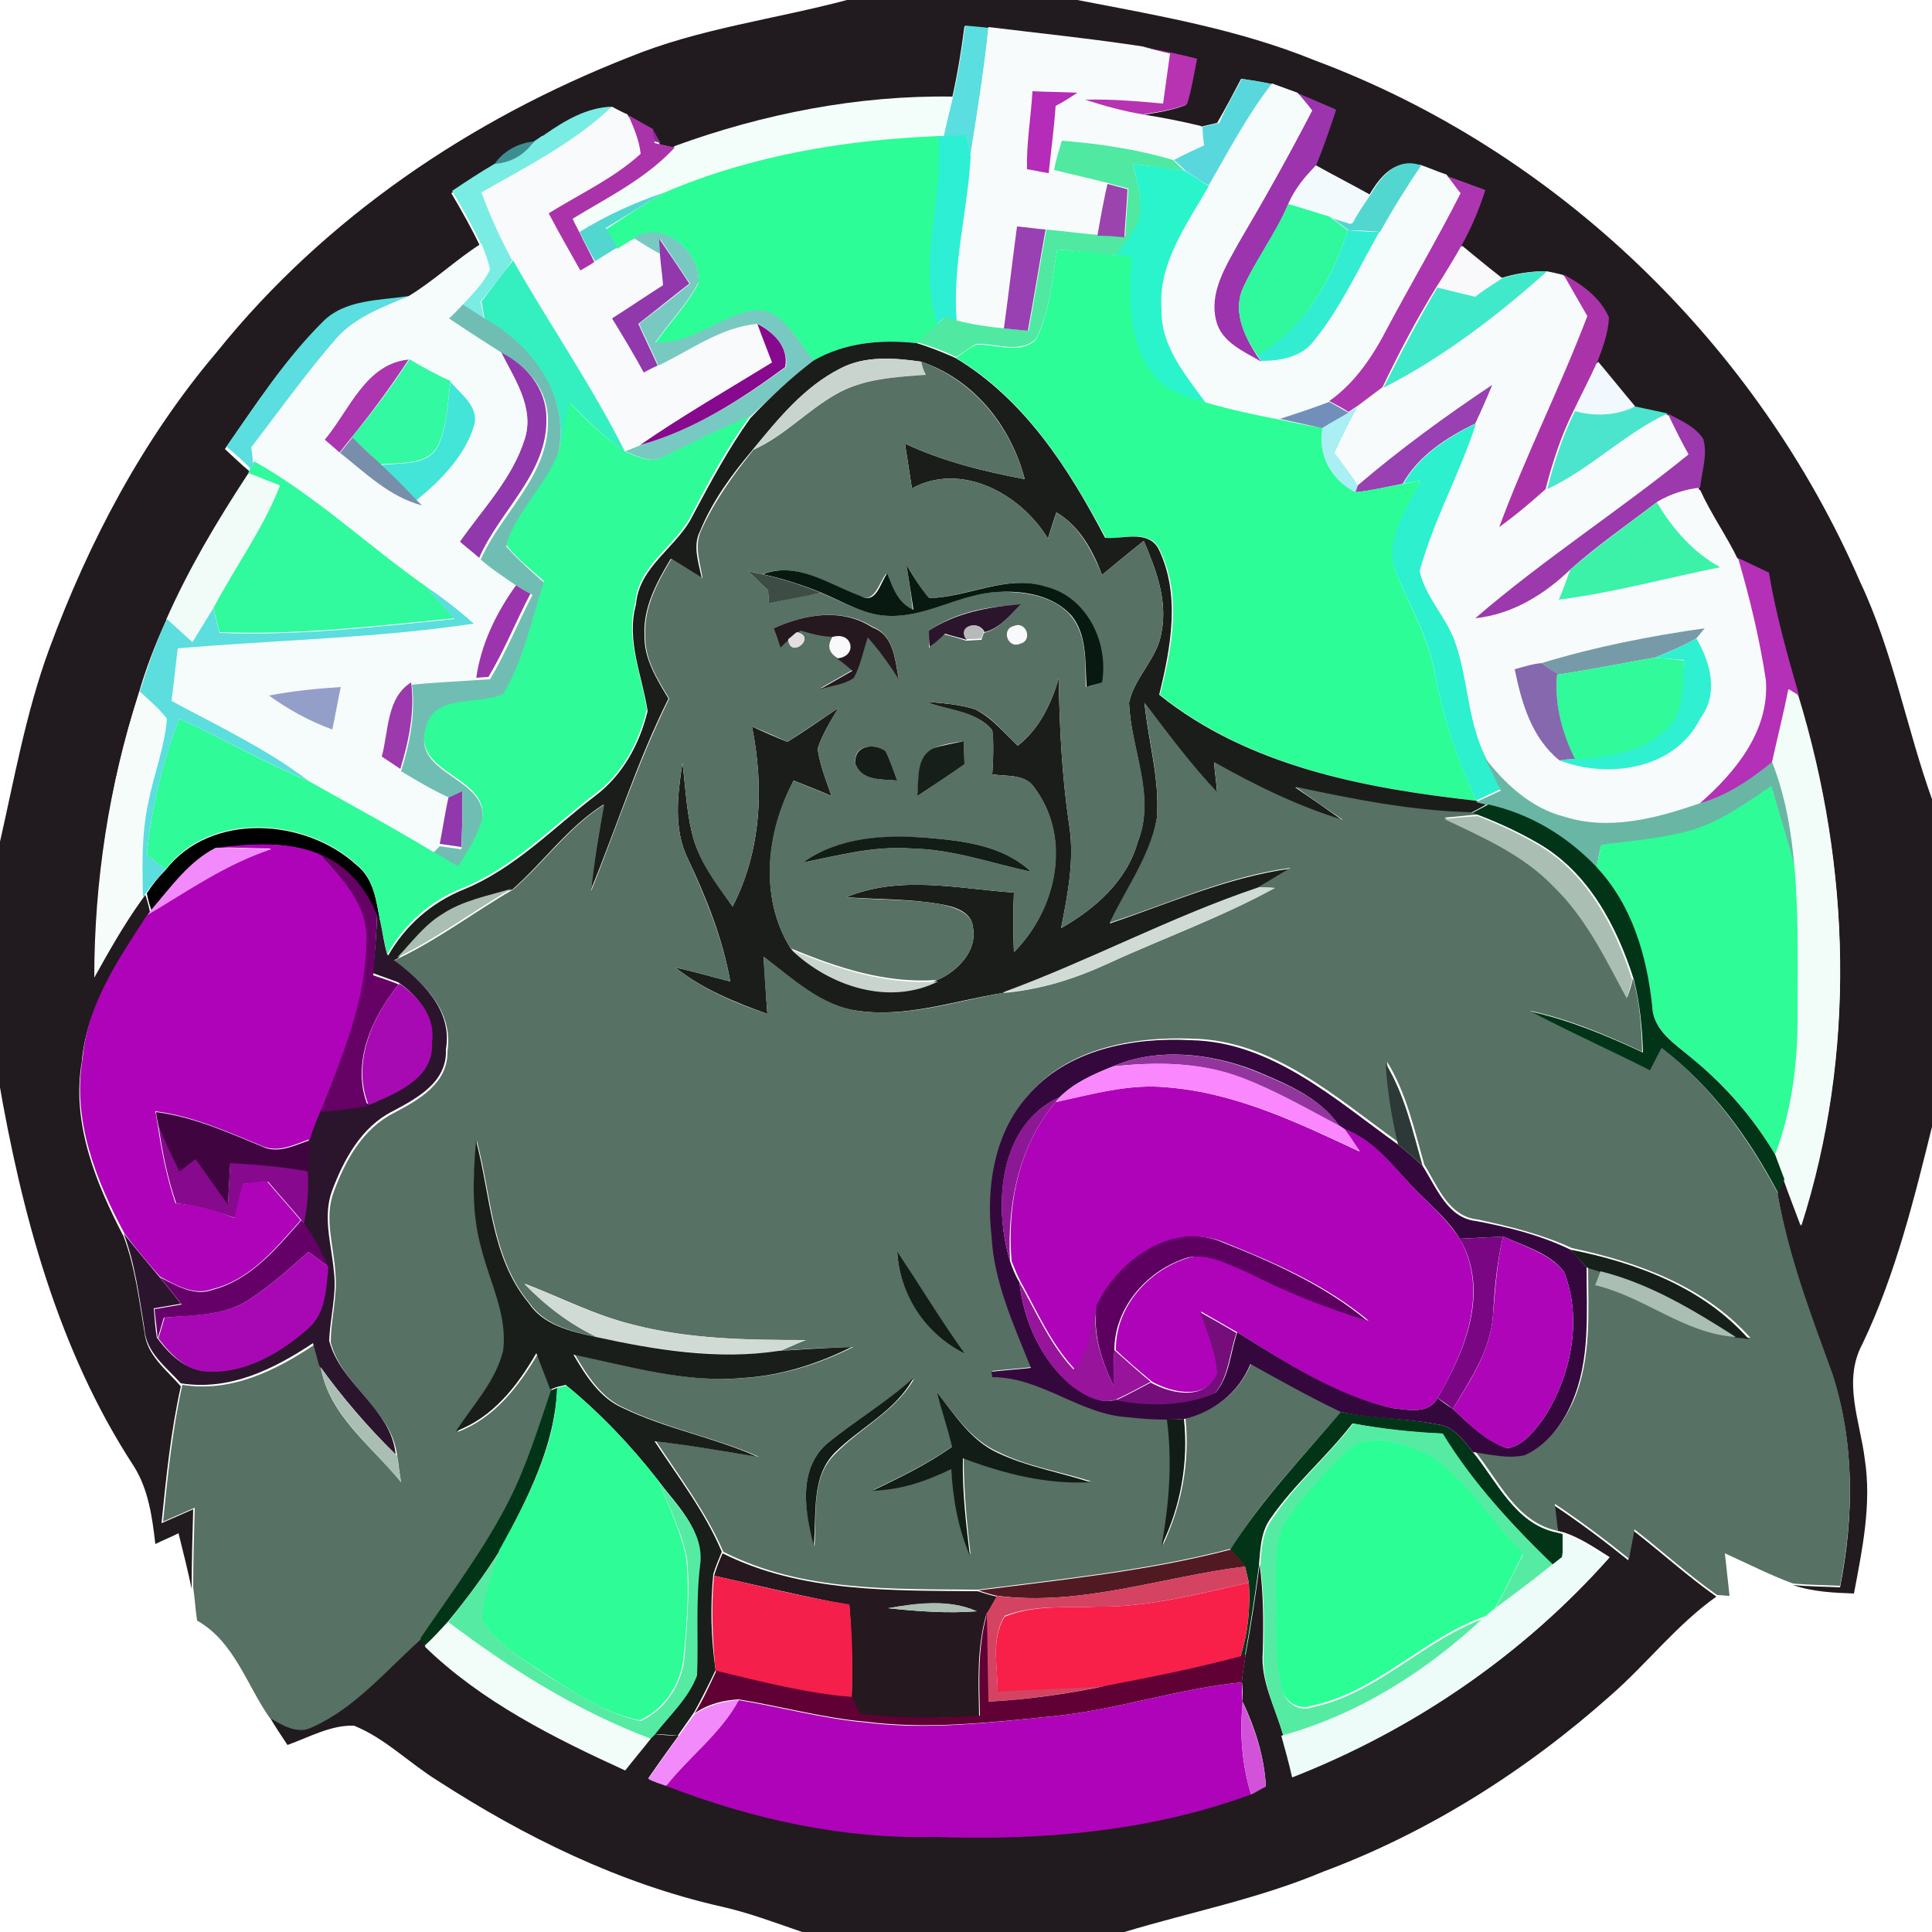 <?xml version="1.0" encoding="utf-8"?>
<!-- Generator: Adobe Illustrator 26.0.3, SVG Export Plug-In . SVG Version: 6.00 Build 0)  -->
<svg version="1.1" id="Layer_1" xmlns="http://www.w3.org/2000/svg" xmlns:xlink="http://www.w3.org/1999/xlink" x="0px" y="0px"
	 viewBox="0 0 250 250" style="enable-background:new 0 0 250 250;" xml:space="preserve">
<style type="text/css">
	.st0{fill:#211B1F;}
	.st1{fill:#5ADEE0;}
	.st2{fill:#F8FBFC;}
	.st3{fill:#B733B2;}
	.st4{fill:#58D8DD;}
	.st5{fill:#F6FBFC;}
	.st6{fill:#B42CB7;}
	.st7{fill:#9C34AE;}
	.st8{fill:#F3FEFB;}
	.st9{fill:#79ECE4;}
	.st10{fill:#F8FAFC;}
	.st11{fill:#AB33AA;}
	.st12{fill:#4199A7;}
	.st13{fill:#912999;}
	.st14{fill:#2DEFD4;}
	.st15{fill:#2F868D;}
	.st16{fill:#2DFD97;}
	.st17{fill:#4FE9A2;}
	.st18{fill:#3C8E92;}
	.st19{fill:#2AF4CB;}
	.st20{fill:#52D7D0;}
	.st21{fill:#F3FAFD;}
	.st22{fill:#AC36B0;}
	.st23{fill:#9C44AD;}
	.st24{fill:#30F99D;}
	.st25{fill:#9940B2;}
	.st26{fill:#32EDD2;}
	.st27{fill:#78C9C1;}
	.st28{fill:#9138AD;}
	.st29{fill:#F6FBFB;}
	.st30{fill:#2CFD96;}
	.st31{fill:#F9F8FB;}
	.st32{fill:#34F0C0;}
	.st33{fill:#41E9CB;}
	.st34{fill:#70BEB3;}
	.st35{fill:#87098D;}
	.st36{fill:#1B1D1B;}
	.st37{fill:#C9D4CE;}
	.st38{fill:#32F9A2;}
	.st39{fill:#577164;}
	.st40{fill:#F1F8FE;}
	.st41{fill:#42E5D7;}
	.st42{fill:#2FFB98;}
	.st43{fill:#718FBA;}
	.st44{fill:#4BE5CD;}
	.st45{fill:#A9EFF3;}
	.st46{fill:#9C39AD;}
	.st47{fill:#2CF0CE;}
	.st48{fill:#798EAB;}
	.st49{fill:#30FA9D;}
	.st50{fill:#F1FCF9;}
	.st51{fill:#3CF2A9;}
	.st52{fill:#B430B7;}
	.st53{fill:#071910;}
	.st54{fill:#3D4C45;}
	.st55{fill:#5BDEDD;}
	.st56{fill:#2B152C;}
	.st57{fill:#25181E;}
	.st58{fill:#B8BABA;}
	.st59{fill:#779AA8;}
	.st60{fill:#E4DDE3;}
	.st61{fill:#2FF0D1;}
	.st62{fill:#30FA99;}
	.st63{fill:#8668AF;}
	.st64{fill:#939FC9;}
	.st65{fill:#F2FDF9;}
	.st66{fill:#F6FCFA;}
	.st67{fill:#171F1B;}
	.st68{fill:#161C18;}
	.st69{fill:#69B6A4;}
	.st70{fill:#2EFC97;}
	.st71{fill:#023518;}
	.st72{fill:#AABEB4;}
	.st73{fill:#111D16;}
	.st74{fill:#AE03B9;}
	.st75{fill:#F38AFB;}
	.st76{fill:#660165;}
	.st77{fill:#D0DBD5;}
	.st78{fill:#A709B3;}
	.st79{fill:#34083D;}
	.st80{fill:#92359C;}
	.st81{fill:#FA87FE;}
	.st82{fill:#2D3936;}
	.st83{fill:#8D1895;}
	.st84{fill:#400540;}
	.st85{fill:#191E1A;}
	.st86{fill:#640067;}
	.st87{fill:#5D0061;}
	.st88{fill:#7A0683;}
	.st89{fill:#AD05B7;}
	.st90{fill:#A808B3;}
	.st91{fill:#97149B;}
	.st92{fill:#750E7A;}
	.st93{fill:#2EFC96;}
	.st94{fill:#56EBA3;}
	.st95{fill:#2CFE96;}
	.st96{fill:#EDFCF8;}
	.st97{fill:#511A23;}
	.st98{fill:#D54362;}
	.st99{fill:#F41F4B;}
	.st100{fill:#F81F49;}
	.st101{fill:#600034;}
	.st102{fill:#F2FCF8;}
	.st103{fill:#AE03B8;}
	.st104{fill:#D252D9;}
</style>
<g id="_x23_000000ff">
	<path d="M21.4,112.6c5.9-7.6,18.1-6.7,24.7-0.7c2.3,1.8,2.6,4.7,3.1,7.4l-0.4-0.8c-1.5-3.4-3.9-6.5-7.5-7.9
		c-4.2-1.8-9-1.4-13.4-0.8c-3.5,1.8-5.8,5.1-8.3,8c-0.2-0.5-0.5-1.6-0.6-2.2C19.7,114.5,20.5,113.5,21.4,112.6z"/>
</g>
<g id="_x23_211b1fff">
	<path class="st0" d="M109.6,0h29.8c10.4,2,20.9,3.8,30.7,7.8c31.4,11.7,57.3,36.8,70.6,67.5c4.3,9.1,6,19,9.4,28.4v41.7
		c-2.4,9.7-4.8,19.5-9.1,28.5c-2.6,4.8-0.3,10,0.3,14.9c0.9,5.8-0.3,11.6-1.4,17.4c-2.6-0.1-5.3-0.2-7.9-1.1c2,0.2,4.1,0.2,6.1,0.3
		c1.8-9.1,1.9-18.6-1-27.5c-2.8-7.6-5.7-15.3-7.1-23.4c0.2-0.5,0.6-1.4,0.8-1.8c0.7,2,1.5,4,2.2,5.9c7.2-22.2,6.5-46.4-0.4-68.6
		c-1.5-5.2-3-10.5-3.9-15.9c-1.3-0.6-2.7-1.3-4-1.9c-1.5-3.1-3.5-5.9-4.9-9c0.2-2.1,1-4.2,0.4-6.3c-1-1.6-2.9-2.4-4.6-3.3
		c-1.4-0.3-2.8-0.6-4.2-0.9c-1.6-1.9-3.2-3.9-4.8-5.8c0.7-1.8,1.4-3.7,1.5-5.7c-1.1-2.6-3.5-4.3-5.9-5.6c-0.6-0.1-1.6-0.3-2.2-0.5
		c-2,0-3.9,0.3-5.8,0.9c-1.8-1.4-3.5-2.8-5.2-4.2c1.3-2.3,2.2-4.7,3.1-7.2c-1.6-0.6-3.3-1.2-4.9-1.8c-1.2-0.4-2.3-0.9-3.5-1.3
		c-3.1-1.1-5.1,1.3-6.5,3.7c-2.3-1.2-4.7-2.5-7-3.8c0.9-2.4,1.8-4.8,2.6-7.2c-1.6-0.7-3.3-1.4-4.9-2.1c-1.1-0.4-2.2-0.9-3.3-1.2
		c-1.3-0.3-2.6-0.5-4-0.7c-1,1.9-2,3.8-3.1,5.7c-0.5,0.1-1.6,0.4-2.2,0.5c-2.5-0.6-5.1-1.1-7.6-1.5c1.9-0.3,3.9-0.6,5.7-1.3
		c0.6-1.9,0.9-3.9,1.3-5.9c-2.3-0.6-4.6-1.1-7-1.5c-6.6-1-13.3-1.8-19.9-2.5c-0.8-0.1-2.3-0.2-3-0.3c-0.4,3.1-0.9,6.2-1.6,9.3
		c-12.3-0.2-24.5,2.2-36,6.4c-0.5-0.1-1.4-0.3-1.8-0.4c-0.3-0.5-0.8-1.5-1.1-1.9c-1.1-0.6-2.1-1.2-3.2-1.8c-0.5-0.3-1.5-0.8-2-1
		c-3.3,0-6.1,1.8-8.7,3.6c-0.1,0.1-0.3,0.2-0.4,0.3l-0.4,0.3c-0.1,0.1-0.4,0.3-0.6,0.4c-2.1,0.2-3.9,1.2-5.1,2.9
		c-1.8,1.1-3.7,2.3-5.5,3.5c1.3,2.2,2.6,4.5,3.7,6.8c-3.2,2.1-6.1,4.7-9.4,6.8c-3.8,0.7-8.3,0.4-11.2,3.4
		c-4.8,4.8-8.5,10.5-12.4,16.1c1.1,1,2.1,2,3.2,2.9l-0.3,0.6c-3.9,6-7.6,12.3-10.6,18.9c-1.4,3.1-2.6,6.2-3.5,9.4
		c-3.8,11.8-5.7,24.2-5.7,36.6c1.9-3.4,3.8-6.8,6.1-10l0.5-0.7c0.2,0.5,0.5,1.6,0.6,2.2l-0.4,0.7c-3.7,5.8-7.8,11.6-8.4,18.6
		c-1.4,8,1.8,15.8,5.4,22.7c1.5,4,2,8.3,2.7,12.4c0.3,3,2.9,4.9,4.7,7c-1.3,5.8-1.9,11.8-2.5,17.7c1.4-0.6,2.7-1.2,4.1-1.8
		c-0.1,3.4-0.2,6.9-0.2,10.3c-0.5-2.4-1.1-4.8-1.7-7.2c-1,0.5-2,0.9-3,1.4c-0.4-3.5-0.9-7.1-2.8-10.1c-9.8-15-14.5-32.7-17.5-50.1
		v-29.8c2-8.7,3.5-17.5,6.6-25.9c5.1-13.8,12.1-27.1,21.7-38.4C42.1,28.1,61,15.4,81.4,7.4C90.4,3.7,100.2,2.5,109.6,0z"/>
	<path class="st0" d="M201.1,194.8c3.3,2.2,6.5,4.6,9.6,7.1c0.2-1.3,0.5-2.6,0.7-3.8c3.6,2.8,7,5.9,10.7,8.5
		c-5.1,3.6-9,8.7-13.7,12.8c-10.9,9.7-23.5,17.7-37.2,22.8c-8.3,3.5-17.1,5.2-25.7,7.8h-41.7c-3.5-1.2-6.9-2.5-10.5-3.3
		c-13.2-3-25.4-9-36.7-16.3c-3.7-2.3-6.8-5.5-10.8-7.1c-3-0.1-5.8,1.5-8.6,2.5c-0.8-1.2-1.6-2.4-2.3-3.6c1.6,1,3.6,2.2,5.5,1.2
		c5.6-2.5,9.6-7.4,14.1-11.4l0.5,1c7.3,7.1,16.7,11.8,25.9,16c1.1-1.4,2.2-2.8,3.3-4.1l0.5-0.5c0.8,0.1,2.3,0.2,3.1,0.2
		c-1.3,1.8-2.6,3.6-3.9,5.5c0.6,0.2,1.8,0.6,2.3,0.9c11,4.3,22.9,6.9,34.8,6.6c13.8,0.5,27.8-0.7,40.9-5.5c0.5-0.2,1.4-0.8,1.9-1
		c-0.2-3.8-1.4-7.5-3-10.9c0-0.6,0-1.9-0.1-2.6c0.1-1.2,0.3-2.4,0.5-3.6c0.7-3.8,1.3-7.7,1.8-11.6c0.5,3.8,0.5,7.6,0.4,11.4
		c-0.3,3.7,1.6,7.1,2.6,10.6c0.5,1.8,0.9,3.6,1.4,5.4c15.6-6,29.8-15.8,40.9-28.3c-1.9-1.2-3.8-2.5-5.9-3.2l-0.8-0.2
		C201.4,197.4,201.2,195.6,201.1,194.8z"/>
</g>
<g id="_x23_5adee0ff">
	<path class="st1" d="M123.3,12.6c0.7-3.1,1.2-6.2,1.6-9.3c0.8,0.1,2.3,0.2,3,0.3c-0.6,5.6-1.5,11.2-2.3,16.8
		c-0.1-0.7-0.4-2.1-0.5-2.8c-1,0-2,0.1-3,0.1C122.5,15.9,122.9,14.2,123.3,12.6z"/>
	<path class="st1" d="M41.7,41.7c2.9-3,7.4-2.8,11.2-3.4c-3.2,1.5-6.8,2.6-9.2,5.4c-3.9,4.5-7.4,9.4-11,14.1c0,0.5,0.1,1.4,0.2,1.9
		c-0.1,0.2-0.3,0.8-0.4,1c-1-1-2.1-2-3.2-2.9C33.2,52.2,36.9,46.5,41.7,41.7z"/>
</g>
<g id="_x23_f8fbfcff">
	<path class="st2" d="M127.9,3.5c6.6,0.8,13.3,1.5,19.9,2.5c1.2,0.3,2.3,0.6,3.5,0.9c-0.3,2.2-0.6,4.3-0.9,6.5
		c-3.4-0.3-6.7-0.6-10.1-0.5c2.5,0.8,5,1.5,7.5,1.9c2.6,0.4,5.1,0.9,7.6,1.5c0.1,0.8,0.2,1.6,0.2,2.4c-1.3,0.6-2.6,1.3-3.9,1.9
		c-4.7-1.4-9.6-2.1-14.4-2.5c-0.4,1.3-0.7,2.6-1.1,4c2.3,0.5,4.6,1.1,7,1.7c-0.4,2.2-0.9,4.4-1.3,6.7c-2.2-0.2-4.4-0.5-6.7-0.7
		c-1.2-0.1-2.4-0.3-3.7-0.4c-0.6,4.4-1.1,8.8-1.7,13.3c-2-0.2-4.1-0.6-6.1-1c-0.7-7.2,1.3-14.2,1.8-21.3
		C126.4,14.7,127.4,9.1,127.9,3.5 M133.6,11.8c-0.2,3.4-0.8,6.7-0.7,10.1c0.7,0.1,2.1,0.4,2.8,0.5c0.2-2.9,0.6-5.8,0.9-8.7
		c0.9-0.5,1.9-1.1,2.8-1.7C137.4,12,135.5,11.9,133.6,11.8z"/>
	<path class="st2" d="M200.1,35.1c0.5,0.1,1.6,0.3,2.2,0.5c1,1.8,2.1,3.7,3.2,5.5c-3.5,9.2-7.9,18-11.4,27.3c2.1-1.6,4-3.2,6-4.9
		c5.6-2.6,10-7.2,15.6-9.8c0.9,1.8,1.8,3.7,2.7,5.5c-9,7.3-18.9,13.5-27.6,21.2c4.8-0.5,9-3.1,12.4-6.4c-0.5,1.3-0.9,2.6-1.4,3.8
		c7.1-0.9,13.9-2.8,20.9-4.2c-3.6-1.9-6.2-5-8.2-8.4c1.6-1.1,3.5-1.6,5.5-1.8c1.4,3.1,3.4,5.9,4.9,9c1.5,5.2,2.8,10.5,3.5,15.9
		c0.6,6.5-3.9,12-8.6,16c-5.5,1.9-11.6,3.5-17.3,1.7c-4.3-1-7.7-4.2-10.4-7.7c-2.3-4.8-2.1-10.4-4.1-15.3c-1.2-3-3.6-5.5-4.4-8.7
		c1.8-6.6,5.2-12.6,7.3-19.1c0.7-1.7,1.5-3.4,2.2-5c-6.1,4-12,8.2-17.4,13c-1-1.4-2-2.8-3-4.2c1-2,1.9-4.1,3-6
		c1.1-0.8,2.1-1.6,3.2-2.4C186.7,46.2,193.7,40.9,200.1,35.1 M199.5,85.8c-1.2,0.1-2.3,0.5-3.5,0.8c0.9,4.4,2.1,8.9,5.8,11.8
		c6.4,2.3,14.9,1.2,18.2-5.4c2.4-3.2,1.3-7.3-0.5-10.4c0.3-0.3,0.8-1,1.1-1.3C213.5,82.3,206.4,83.8,199.5,85.8z"/>
</g>
<g id="_x23_b733b2ff">
	<path class="st3" d="M147.9,6.1c2.3,0.4,4.7,0.9,7,1.5c-0.4,2-0.7,4-1.3,5.9c-1.8,0.7-3.8,1-5.7,1.3c-2.5-0.4-5-1.1-7.5-1.9
		c3.4-0.1,6.8,0.2,10.1,0.5c0.3-2.2,0.6-4.3,0.9-6.5C150.2,6.7,149,6.3,147.9,6.1z"/>
</g>
<g id="_x23_58d8ddff">
	<path class="st4" d="M160.7,10.2c1.3,0.2,2.7,0.4,4,0.7c-3.2,4.1-5.6,8.7-8.2,13.2c-1.1-0.7-2.1-1.3-3.1-2
		c-0.4-0.4-1.1-1.1-1.5-1.4c1.3-0.7,2.6-1.3,3.9-1.9c-0.1-0.8-0.2-1.6-0.2-2.4c0.6-0.1,1.6-0.4,2.2-0.5
		C158.6,13.9,159.7,12.1,160.7,10.2z"/>
</g>
<g id="_x23_f6fbfcff">
	<path class="st5" d="M156.4,24c2.6-4.5,5-9.1,8.2-13.2c1.1,0.4,2.2,0.8,3.3,1.2c0.6,0.7,1.2,1.4,1.8,2.1c-3,5.8-6.2,11.5-9.5,17.1
		c-1.7,3.1-3.9,6.5-2.9,10.2c0.7,2.8,3.6,3.9,5.8,5.2c2.5,0,5.3-0.5,6.9-2.7c3.4-4.3,5.7-9.3,8.4-14c1.7-2.9,3.5-5.8,5.3-8.6
		c1.2,0.4,2.3,0.9,3.5,1.3c0.5,0.8,1.1,1.6,1.6,2.4c-2.9,5.9-6.3,11.5-9.4,17.3c-1.9,3.6-4.2,7.2-7.6,9.6c-2.1,0.9-4.2,1.6-6.4,2.2
		c-3.2-0.6-6.4-1.3-9.5-2.2c-2.6-3.6-5.8-7.3-5.7-12C149.9,34,153.6,29,156.4,24z"/>
</g>
<g id="_x23_b42cb7ff">
	<path class="st6" d="M133.6,11.8c1.9,0.1,3.8,0.1,5.8,0.2c-0.9,0.6-1.8,1.2-2.8,1.7c-0.2,2.9-0.6,5.8-0.9,8.7
		c-0.7-0.1-2.1-0.4-2.8-0.5C132.8,18.6,133.4,15.2,133.6,11.8z"/>
</g>
<g id="_x23_9c34aeff">
	<path class="st7" d="M168,12.1c1.7,0.7,3.3,1.4,4.9,2.1c-0.8,2.4-1.6,4.8-2.6,7.2c-1.5,1.5-2.8,3.1-3.6,5c-1.6,3.9-4.3,7.3-6,11.2
		c-1.1,3,0.4,6,2,8.5l0.5,0.7c-2.2-1.3-5.1-2.5-5.8-5.2c-1-3.7,1.2-7.1,2.9-10.2c3.3-5.6,6.5-11.3,9.5-17.1
		C169.2,13.5,168.6,12.8,168,12.1z"/>
	<path class="st7" d="M66.8,75.6c0.6,0.4,1.3,0.8,1.9,1.1c-1.9,3.6-3.4,7.4-5.5,10.9c-0.4,0-1.2,0.1-1.7,0.1
		C62.2,83.3,64.2,79.2,66.8,75.6z"/>
</g>
<g id="_x23_f3fefbff">
	<path class="st8" d="M87.3,18.9c11.5-4.2,23.8-6.6,36-6.4c-0.4,1.7-0.8,3.3-1.2,5l-0.8,0c-12.1,0.5-24.2,2.5-35.4,7.3
		c-3.8,1.3-7.5,3-11,5.1c-0.2-0.5-0.7-1.4-0.9-1.8C78.7,25.4,83.6,22.9,87.3,18.9z"/>
</g>
<g id="_x23_79ece4ff">
	<path class="st9" d="M70.5,17.4c2.6-1.8,5.4-3.5,8.7-3.6c-4.9,4.7-11.1,7.7-16.8,11.3c1.2,2.9,2.4,5.8,3.9,8.6
		c-1.3,1.8-2.7,3.6-4.1,5.3c0.1,0.5,0.3,1.6,0.4,2.2c-0.9-0.6-1.8-1.2-2.8-1.8c1.3-1.4,2.7-2.7,3.5-4.5c-0.2-1.2-0.7-2.3-1.1-3.4
		c-1.1-2.3-2.4-4.6-3.7-6.8c1.8-1.2,3.6-2.4,5.5-3.5c2.1-0.1,3.9-1.3,5.1-2.9c0.1-0.1,0.4-0.3,0.6-0.4l0.4-0.3
		C70.2,17.6,70.4,17.5,70.5,17.4z"/>
</g>
<g id="_x23_f8fafcff">
	<path class="st10" d="M79.2,13.8c0.5,0.3,1.5,0.8,2,1c0.7,1.6,1.4,3.2,1.6,5C79.4,23.1,75,25,71,27.5c1.4,2.4,2.8,4.9,4.1,7.4
		c0.4-0.3,1.3-0.8,1.8-1.1c1-0.6,1.9-1.2,2.9-1.8c0.5-0.3,1.6-0.9,2.1-1.3c1.1,0.7,2.3,1.4,3.4,2.1c0.1,1.3,0.2,2.6,0.4,3.9
		c-2.2,1.4-4.4,2.9-6.6,4.3c1.4,2.3,2.7,4.7,4.1,7c0.5-0.2,1.4-0.7,1.8-0.9c4.2-1.9,8.2-4.9,12.9-5.4c0.6,1.7,1.3,3.4,1.9,5.1
		c-5.8,3.5-11.6,6.8-17.1,10.7c-0.5,0.2-1.5,0.6-2,0.8c-4.3-8.6-9.7-16.5-14.5-24.8c-1.5-2.7-2.8-5.6-3.9-8.6
		C68.2,21.5,74.3,18.5,79.2,13.8z"/>
</g>
<g id="_x23_ab33aaff">
	<path class="st11" d="M81.3,14.9c1.1,0.6,2.1,1.2,3.2,1.8c0.1,0.4,0.2,1.3,0.2,1.8l0.8,0.2c0.5,0.1,1.4,0.3,1.8,0.4
		c-3.7,4-8.6,6.4-13.2,9.2c0.2,0.5,0.7,1.4,0.9,1.8c0.6,1.3,1.3,2.5,1.9,3.8c-0.4,0.3-1.3,0.8-1.8,1.1c-1.4-2.5-2.8-4.9-4.1-7.4
		c4-2.5,8.4-4.5,11.9-7.7C82.7,18.1,82,16.5,81.3,14.9z"/>
	<path class="st11" d="M202.3,35.5c2.4,1.3,4.8,3,5.9,5.6c-0.1,2-0.8,3.9-1.5,5.7c-1,2.2-2.1,4.3-3.1,6.4c-1.6,3.2-2.7,6.6-3.6,10.1
		c-1.9,1.7-3.9,3.4-6,4.9c3.4-9.2,7.9-18.1,11.4-27.3C204.4,39.2,203.4,37.4,202.3,35.5z"/>
</g>
<g id="_x23_4199a7ff">
	<path class="st12" d="M70.1,17.7c0.1-0.1,0.3-0.2,0.4-0.3C70.4,17.5,70.2,17.6,70.1,17.7z"/>
</g>
<g id="_x23_912999ff">
	<path class="st13" d="M84.4,16.6c0.3,0.5,0.8,1.5,1.1,1.9l-0.8-0.2C84.6,18,84.5,17.1,84.4,16.6z"/>
</g>
<g id="_x23_2defd4ff">
	<path class="st14" d="M122.1,17.6c1,0,2-0.1,3-0.1c0.1,0.7,0.4,2.1,0.5,2.8c-0.4,7.1-2.4,14.1-1.8,21.3c-0.4-0.1-1.2-0.4-1.6-0.5
		c-0.3,0.2-0.8,0.7-1,0.9c-2.7-8,0.9-16.2,0.1-24.4L122.1,17.6z"/>
</g>
<g id="_x23_2f868dff">
	<path class="st15" d="M69.1,18.3c0.1-0.1,0.4-0.3,0.6-0.4C69.6,18,69.3,18.2,69.1,18.3z"/>
</g>
<g id="_x23_2dfd97ff">
	<path class="st16" d="M86,24.9c11.2-4.8,23.3-6.8,35.4-7.3c0.8,8.2-2.8,16.4-0.1,24.4c-0.9,0.8-1.7,1.6-2.6,2.4
		c-4.6-0.5-9.4-0.1-13.4,2.3c-2.2-2.6-4.1-7-8.1-6.4c-4.3,0.9-7.8,4.4-12.4,4.1c1.8-2.6,4.1-4.9,5.6-7.8c0.2-4-4.5-8.2-8.4-5.7
		c-0.5,0.3-1.6,0.9-2.1,1.3c-0.5-0.8-1-1.7-1.5-2.5C80.9,28,83.4,26.4,86,24.9z"/>
</g>
<g id="_x23_4fe9a2ff">
	<path class="st17" d="M137.4,18.2c4.9,0.4,9.7,1.1,14.4,2.5c0.4,0.4,1.1,1.1,1.5,1.4c-2.2-0.3-4.4-0.6-6.7-0.9
		c0.5,2.3,1.4,4.7,0.9,7.1c-0.8,1.7-1.9,3.2-3,4.7c-2.6-0.2-5.1-0.5-7.7-0.7c-0.7,3.9-0.9,8.1-2.8,11.6c-2.1,1.9-5.2,0.5-7.7,0.6
		c-0.9,0.6-1.7,1.1-2.6,1.7c-1.6-0.8-3.3-1.4-5-1.9c0.9-0.8,1.7-1.6,2.6-2.4c0.2-0.2,0.8-0.7,1-0.9c0.4,0.1,1.2,0.4,1.6,0.5
		c2,0.5,4,0.8,6.1,1c1,0.1,2,0.2,3.1,0.3c0.8-4.4,1.5-8.8,2.3-13.1c2.2,0.2,4.4,0.5,6.7,0.7c1.2,0.1,2.4,0.2,3.5,0.2
		c0.1-2.1,0.3-4.1,0.4-6.2c-0.7-0.2-2-0.5-2.6-0.7c-2.3-0.6-4.6-1.1-7-1.7C136.6,20.8,137,19.5,137.4,18.2z"/>
</g>
<g id="_x23_3c8e92ff">
	<path class="st18" d="M64,21.2c1.2-1.7,3.1-2.7,5.1-2.9C67.9,20,66.1,21.1,64,21.2z"/>
</g>
<g id="_x23_2af4cbff">
	<path class="st19" d="M146.6,21.2c2.2,0.3,4.4,0.5,6.7,0.9c1.1,0.7,2.1,1.3,3.1,2c-2.8,4.9-6.6,10-6.1,16c-0.1,4.7,3.1,8.4,5.7,12
		c-2.6-0.8-5.6-1.5-7.1-4c-3.2-4.3-2.9-9.8-2.6-14.9c-0.5,0-1.4-0.1-1.9-0.2c1.1-1.5,2.3-3,3-4.7C148,25.9,147.1,23.5,146.6,21.2z"
		/>
</g>
<g id="_x23_52d7d0ff">
	<path class="st20" d="M177.4,25.1c1.4-2.4,3.4-4.8,6.5-3.7c-1.9,2.8-3.7,5.7-5.3,8.6c-1.4-0.1-2.8-0.2-4.1-0.2
		c-0.8-0.6-1.6-1.2-2.4-1.8c1,0.3,1.9,0.6,2.9,0.9C175.7,27.6,176.5,26.4,177.4,25.1z"/>
	<path class="st20" d="M75,30c3.4-2.1,7.1-3.8,11-5.1c-2.6,1.5-5.1,3.1-7.6,4.6c0.5,0.8,1,1.7,1.5,2.5c-1,0.6-1.9,1.2-2.9,1.8
		C76.3,32.5,75.6,31.3,75,30z"/>
</g>
<g id="_x23_f3fafdff">
	<path class="st21" d="M166.7,26.4c0.9-1.9,2.2-3.5,3.6-5c2.3,1.3,4.7,2.5,7,3.8c-0.8,1.2-1.7,2.5-2.5,3.8c-1-0.3-1.9-0.6-2.9-0.9
		C170.2,27.5,168.5,26.9,166.7,26.4z"/>
</g>
<g id="_x23_ac36b0ff">
	<path class="st22" d="M187.3,22.8c1.6,0.6,3.3,1.2,4.9,1.8c-0.8,2.5-1.8,4.9-3.1,7.2c-1,1.8-2.1,3.6-3.2,5.3c-2.6,4.2-4.9,8.6-7,13
		c-1.1,0.8-2.1,1.6-3.2,2.4c-0.3,0.2-0.9,0.6-1.2,0.8c-0.6-0.4-1.9-1.1-2.5-1.4c3.4-2.4,5.7-5.9,7.6-9.6c3.1-5.8,6.4-11.4,9.4-17.3
		C188.4,24.3,187.9,23.5,187.3,22.8z"/>
	<path class="st22" d="M42,56.9c3.2-3.8,5.3-9.9,10.9-10.4c-2.3,3.5-4.8,6.9-7.4,10.1c-0.4,0.5-1.2,1.5-1.6,2
		C43.5,58.2,42.5,57.3,42,56.9z"/>
</g>
<g id="_x23_9c44adff">
	<path class="st23" d="M143.3,23.8c0.7,0.2,2,0.5,2.6,0.7c-0.1,2.1-0.3,4.2-0.4,6.2c-1.2-0.1-2.3-0.2-3.5-0.2
		C142.4,28.2,142.8,26,143.3,23.8z"/>
</g>
<g id="_x23_30f99dff">
	<path class="st24" d="M160.7,37.6c1.7-3.9,4.3-7.3,6-11.2c1.8,0.5,3.5,1.1,5.3,1.6c0.8,0.6,1.6,1.2,2.4,1.8
		c-2.1,6.5-5.6,12.7-11.6,16.3C161.1,43.7,159.6,40.6,160.7,37.6z"/>
</g>
<g id="_x23_9940b2ff">
	<path class="st25" d="M131.6,29.3c1.2,0.1,2.4,0.3,3.7,0.4c-0.8,4.4-1.5,8.8-2.3,13.1c-1-0.1-2-0.2-3.1-0.3
		C130.5,38.2,131,33.7,131.6,29.3z"/>
	<path class="st25" d="M175.7,62.8c5.5-4.7,11.4-9,17.4-13c-0.7,1.7-1.4,3.3-2.2,5c-3.7,1.8-7.3,4.1-9.4,7.8
		c-2.1,0.4-4.1,0.9-6.2,1.1L175.7,62.8z"/>
</g>
<g id="_x23_32edd2ff">
	<path class="st26" d="M174.4,29.8c1.4,0.1,2.8,0.2,4.1,0.2c-2.7,4.7-5,9.8-8.4,14c-1.6,2.2-4.4,2.7-6.9,2.7l-0.5-0.7
		C168.8,42.5,172.3,36.3,174.4,29.8z"/>
</g>
<g id="_x23_78c9c1ff">
	<path class="st27" d="M82,30.8c3.8-2.5,8.6,1.8,8.4,5.7c-1.5,2.9-3.8,5.2-5.6,7.8c4.6,0.3,8.1-3.2,12.4-4.1c4-0.6,5.9,3.9,8.1,6.4
		c-2.9,2.2-5.5,4.8-8.2,7.3c-3.7,1.5-7.3,3.3-10.9,5.1c-1.7,1.1-3.6,0.1-5.3-0.6c0.5-0.2,1.5-0.6,2-0.8c6.9-2,13.1-5.9,18.8-10.1
		c0.4-2.6-1.6-4.5-3.6-5.6c-4.8,0.4-8.7,3.4-12.9,5.4c-0.8-1.8-1.7-3.6-2.5-5.4c2.2-1.7,4.4-3.4,6.6-5.2c-1.3-1.9-2.6-3.9-3.9-5.8
		c0,0.5,0.1,1.5,0.1,2C84.2,32.2,83.1,31.5,82,30.8z"/>
</g>
<g id="_x23_9138adff">
	<path class="st28" d="M85.3,30.9c1.3,1.9,2.6,3.8,3.9,5.8c-2.2,1.7-4.4,3.5-6.6,5.2c0.8,1.8,1.7,3.6,2.5,5.4
		c-0.5,0.2-1.4,0.7-1.8,0.9c-1.3-2.4-2.7-4.7-4.1-7c2.2-1.4,4.4-2.9,6.6-4.3c-0.1-1.3-0.3-2.6-0.4-3.9
		C85.4,32.4,85.3,31.4,85.3,30.9z"/>
	<path class="st28" d="M64.8,45.5c3.3,1.7,5.9,4.8,5.9,8.6c0.2,7.1-6,11.9-8.7,18.1c-0.8-0.7-1.7-1.4-2.5-2.1
		c3-4.3,6.8-8.2,8.4-13.3C69.2,52.7,66.5,48.9,64.8,45.5z"/>
	<path class="st28" d="M58.1,102.9c0.4-0.2,1.3-0.6,1.7-0.8c0.1,2.5,0,5-0.1,7.5c-0.7-0.1-2.1-0.3-2.8-0.4
		C57.3,107.2,57.6,105,58.1,102.9z"/>
</g>
<g id="_x23_f6fbfbff">
	<path class="st29" d="M52.9,38.3c3.3-2,6.1-4.7,9.4-6.8c0.4,1.1,0.9,2.2,1.1,3.4c-0.8,1.7-2.2,3.1-3.5,4.5
		c-0.5,0.4-1.3,1.3-1.8,1.8c2.2,1.5,4.4,3,6.7,4.3c1.7,3.5,4.4,7.2,3.1,11.3c-1.6,5.1-5.4,9-8.4,13.3c0.8,0.7,1.7,1.4,2.5,2.1
		c1.5,1.3,3.2,2.4,4.8,3.5c-2.6,3.6-4.6,7.7-5.2,12.2c-2.8,0.2-5.6,0.2-8.4,0.6c-3.2,2.1-2.9,6.3-3.8,9.6c0.6,0.4,1.8,1.2,2.4,1.6
		c2,1.3,4,2.4,6.2,3.4c-0.5,2.1-0.8,4.2-1.3,6.3c-0.2,0.2-0.6,0.7-0.9,0.9c-5.2-3.2-10.6-6.1-16-9.1c-5.5-4.2-11.8-7.1-17.8-10.4
		c0.3-2.3,0.5-4.5,0.8-6.8c12.8-1.1,25.6-1.3,38.3-3.2c-2-1.7-4.1-3.3-6.3-4.9c-7.4-5.3-14.1-11.6-22.1-16.1c0-0.5-0.1-1.4-0.2-1.9
		c3.6-4.7,7.1-9.6,11-14.1C46.1,40.9,49.7,39.7,52.9,38.3 M42,56.9c0.5,0.4,1.5,1.3,2,1.7c3.3,2.6,6.4,5.7,10.5,6.8l-0.7-0.7
		c3.2-2.7,6.4-5.8,7.6-9.9c0.5-2.4-1.8-3.9-3.1-5.5c-1.8-0.9-3.6-1.8-5.3-2.8C47.3,47,45.2,53.1,42,56.9 M34.8,90
		c2.5,1.8,5.3,3.3,8.2,4.4c0.4-1.8,0.7-3.7,1.1-5.5C40.9,89.1,37.8,89.3,34.8,90z"/>
</g>
<g id="_x23_2cfd96ff">
	<path class="st30" d="M136.8,32.3c2.6,0.2,5.1,0.4,7.7,0.7c0.5,0,1.5,0.1,1.9,0.2c-0.3,5-0.6,10.6,2.6,14.9c1.5,2.5,4.5,3.2,7.1,4
		c3.1,0.9,6.3,1.6,9.5,2.2c1.9,0.4,3.7,0.8,5.6,1.1c-0.6,3.5,1.1,6.7,4.3,8.3c2.1-0.3,4.1-0.7,6.2-1.1c0.5-0.1,1.5-0.3,2.1-0.4
		c-1.7,3.8-4.9,7.9-3,12.2c1.7,4.2,4.1,8.3,4.9,12.8c1,5.7,3,11.1,5.3,16.4c-14.3-1.6-29.3-4.4-40.9-13.7c1.6-6.1,2.9-13-0.1-18.9
		c-1.4-2.6-4.6-1.2-6.9-1.4c-4.8-9-10.5-18-19.4-23.3c0.8-0.6,1.7-1.2,2.6-1.7c2.5-0.1,5.7,1.3,7.7-0.6
		C135.9,40.4,136.1,36.2,136.8,32.3z"/>
</g>
<g id="_x23_f9f8fbff">
	<path class="st31" d="M186,37.1c1-1.8,2.1-3.5,3.2-5.3c1.7,1.4,3.4,2.8,5.2,4.2c-1.2,0.7-2.4,1.5-3.5,2.3
		C189.2,37.9,187.6,37.5,186,37.1z"/>
	<path class="st31" d="M131.2,81c1.6-0.7,2.5,2,0.8,2.3C130.4,84,129.6,81.4,131.2,81z"/>
	<path class="st31" d="M107.9,82.4c2.6-0.7,3.2,2.5,0.5,2.8C107.2,84.5,107.1,83.6,107.9,82.4z"/>
</g>
<g id="_x23_34f0c0ff">
	<path class="st32" d="M62.3,39c1.4-1.8,2.7-3.6,4.1-5.3c4.7,8.3,10.2,16.2,14.5,24.8c-2.6-1.8-4.9-4.1-7.1-6.3
		c-0.5,2.3-1,4.6-1.6,6.8c1.7-7.5-3.2-14.2-9.5-17.7C62.6,40.6,62.4,39.5,62.3,39z"/>
</g>
<g id="_x23_41e9cbff">
	<path class="st33" d="M194.4,36c1.9-0.6,3.8-0.9,5.8-0.9c-6.5,5.8-13.4,11.1-21.2,15.1c2.2-4.4,4.5-8.8,7-13
		c1.6,0.4,3.2,0.8,4.9,1.2C192,37.5,193.2,36.8,194.4,36z"/>
</g>
<g id="_x23_70beb3ff">
	<path class="st34" d="M58.1,41.2c0.5-0.4,1.3-1.3,1.8-1.8c0.9,0.6,1.9,1.2,2.8,1.8c6.3,3.5,11.2,10.2,9.5,17.7
		c-1.7,4.2-5.4,7.4-6.7,11.8c1.5,1.7,3.2,3.2,4.9,4.7c-1.6,4.9-2.6,10.1-5.3,14.6c-3.3,1.5-9-0.2-10,4.4c-1.8,5.9,8.1,6.2,7.3,11.7
		c-0.5,2.3-1.9,4.2-3.1,6.2c-1.1-0.6-2.2-1.3-3.3-1.9c0.2-0.2,0.7-0.7,0.9-0.9c0.7,0.1,2.1,0.3,2.8,0.4c0.1-2.5,0.2-5,0.1-7.5
		c-0.4,0.2-1.3,0.6-1.7,0.8c-2.2-1-4.2-2.2-6.2-3.4c1.1-3.6,1.9-7.4,1.4-11.2c2.8-0.3,5.6-0.4,8.4-0.6c0.4,0,1.2-0.1,1.7-0.1
		c2.1-3.5,3.6-7.3,5.5-10.9c-0.7-0.4-1.3-0.7-1.9-1.1c-1.6-1.1-3.3-2.2-4.8-3.5c2.7-6.1,8.9-10.9,8.7-18.1c0-3.8-2.6-6.9-5.9-8.6
		C62.5,44.1,60.3,42.7,58.1,41.2z"/>
</g>
<g id="_x23_87098dff">
	<path class="st35" d="M98,41.9c2.1,1.1,4.1,3,3.6,5.6c-5.7,4.2-11.9,8.2-18.8,10.1c5.5-3.8,11.4-7.2,17.1-10.7
		C99.3,45.3,98.6,43.6,98,41.9z"/>
	<path class="st35" d="M20.5,145.6c0.8,2,1.8,3.9,2.7,5.9c0.7-0.5,1.4-1.1,2.1-1.6c1.4,2,2.9,3.9,4.2,5.9c0.1-1.8,0.2-3.6,0.3-5.4
		c3.4,0.2,6.8,0.6,10.2,1.1c0.1,2.4-0.1,4.7-0.5,7l-0.5-0.6c-1.4-1.7-2.9-3.3-4.3-5c-1.1,0.1-2.1,0.2-3.2,0.3
		c-0.4,1.5-0.7,3-1.1,4.4c-2.5-0.9-5-1.6-7.6-1.9C21.7,152.5,21,149.1,20.5,145.6z"/>
</g>
<g id="_x23_1b1d1bff">
	<path class="st36" d="M105.2,46.7c4.1-2.4,8.9-2.8,13.4-2.3c1.7,0.5,3.4,1.2,5,1.9c8.9,5.3,14.7,14.3,19.4,23.3
		c2.3,0.2,5.5-1.1,6.9,1.4c2.9,5.9,1.6,12.8,0.1,18.9c11.6,9.3,26.6,12.1,40.9,13.7c0.4,0.1,1.2,0.3,1.6,0.4
		c-0.5,0.3-1.6,0.9-2.2,1.2c-7.7-0.2-15.2-1.7-22.7-3.3c2.1,1.4,4.1,2.8,6.2,4.3c-5.9-1.8-11.4-4.6-16.7-7.5
		c0.1,1.3,0.3,2.6,0.4,3.9c-3.4-3.6-6.4-7.7-9.4-11.6c0.5,5,2,9.9,1.6,14.9c-0.8,5-3.9,9.1-6.1,13.6c7.7-2.6,15.3-6,23.4-7.1
		c-1.4,0.9-2.8,1.7-4.2,2.5c-11.4,3.8-21.9,9.5-33.1,13.6c-6.2,1-12.4,3.2-18.7,2.3c-4.8-0.6-8.5-4.2-12.2-7
		c0.2,2.5,0.3,4.9,0.5,7.4c-4.2-1.5-8.4-3.2-11.9-6c2.4,0.5,4.7,1.2,7.1,1.8c-1-5.6-3.1-10.8-5.5-15.9c-1.9-3.9-1.3-8.3-0.7-12.4
		c0.4,3,0.5,6,1.2,8.9c0.8,3.7,3.2,6.7,5.3,9.7c3.7-7.2,4.1-15.4,2.5-23.3c1.5,0.7,3.1,1.4,4.6,2c2.2-1.4,4.4-2.9,6.6-4.4
		c-1,1.7-2.1,3.4-2.7,5.3c0.3,2.1,1.1,4.1,1.8,6.1c-1.6-0.7-3.2-1.3-4.9-2c-3.5,6.7-4.5,15.1-0.4,21.7c4.9,4.8,12.6,7.4,19,4.1
		c2.6-1.1,5.2-3.8,4.6-6.8c-0.2-2.1-2.5-2.7-4.2-3c-4-0.7-8.1-0.6-12.2-0.9c7-2.9,14.5-1.1,21.7-0.6c-0.1,2.6-0.1,5.1,0,7.7
		c5.5-5.5,7.5-14.7,2.7-21.2c-1.2-1.9-3.6-1.5-5.5-1.8c0.1-1.9,0.2-3.8,0-5.7c-2-2.5-5.7-2.5-8.6-3.7c2.1,0.2,4.3,0.3,6.4,1
		c2.2,1.1,3.8,3.1,5.5,4.7c2.8-2.2,4.3-5.4,5.3-8.7c0.1,6.2,0.4,12.4,1.3,18.6c0.8,4.6-0.1,9.2-1,13.7c4.4-2.5,8.5-6.1,9.9-11.1
		c2.4-6-0.9-12-1.1-18.1c0.7-3.3,3.7-5.7,4.2-9.1c0.8-4.1-0.7-8.1-2.3-11.8c-1.8,1.4-3.6,2.9-5.4,4.4c-1.2-3.2-2.9-6.3-5.9-8.1
		c-0.3,0.8-0.8,2.5-1.1,3.4c-3.5-5.8-11.2-10-17.6-6.5c-0.3-2-0.6-3.9-0.9-5.8c4.9,2.3,10.2,3.6,15.5,4.6
		c-1.8-6.9-6.6-12.9-13.4-15.2c-3.5-0.5-7.3-0.8-10.5,0.9c-4.7,2.4-8,6.5-11.3,10.5c-2.7,3.2-5.2,6.6-6.8,10.5
		c-1,1.9-0.2,4.1,0.2,6.1c-1.3-0.8-2.7-1.7-4-2.5c-1.8,3-3.6,6.3-3.4,9.9c-0.1,3,1.6,5.7,3.1,8.2c-4,8-6.7,16.6-10.1,24.9
		c0.4-3.7,1.1-7.5,1.7-11.2c-4.6,2.9-7.8,7.5-11.8,11c-3.1,0.9-6.3,1.5-9,3.3c-2.3,1.4-3.9,3.7-5.8,5.6l-0.6,0.3l-0.7-0.6
		c2.2-3.9,5.6-6.9,9.8-8.6c6.6-2.7,11.5-7.9,17-12.1c3.6-2.7,5.8-6.8,6.8-11c-0.7-4.6-2.8-9.1-1.5-13.8c0.4-5,5.4-7.4,7.4-11.6
		c2.3-4.3,4.6-8.6,7.4-12.5C99.7,51.4,102.3,48.9,105.2,46.7z"/>
</g>
<g id="_x23_c9d4ceff">
	<path class="st37" d="M108.7,47.7c3.2-1.7,7-1.4,10.5-0.9c0.1,0.4,0.4,1.2,0.5,1.7c-3.9,0.3-8.1,0.5-11.6,2.5
		c-3.7,2.2-6.7,5.4-10.7,7.2C100.7,54.2,104,50.1,108.7,47.7z"/>
	<path class="st37" d="M102.4,122.9c6,2.5,12.4,4.6,19,4.1C115,130.2,107.3,127.6,102.4,122.9z"/>
</g>
<g id="_x23_32f9a2ff">
	<path class="st38" d="M53,46.5c1.7,1,3.5,2,5.3,2.8c-0.4,2.8-0.4,5.7-1.6,8.3c-1.4,2.7-4.9,2.2-7.5,2.5c-1.2-1.2-2.4-2.4-3.7-3.5
		C48.2,53.4,50.7,50,53,46.5z"/>
</g>
<g id="_x23_577164ff">
	<path class="st39" d="M119.2,46.8c6.8,2.4,11.6,8.4,13.4,15.2c-5.3-1-10.6-2.3-15.5-4.6c0.3,1.9,0.6,3.9,0.9,5.8
		c6.4-3.5,14.1,0.7,17.6,6.5c0.3-0.8,0.8-2.5,1.1-3.4c3,1.8,4.6,5,5.9,8.1c1.8-1.5,3.6-3,5.4-4.4c1.6,3.7,3.1,7.7,2.3,11.8
		c-0.5,3.4-3.5,5.8-4.2,9.1c0.2,6,3.6,12.1,1.1,18.1c-1.4,5-5.5,8.6-9.9,11.1c0.9-4.5,1.8-9.1,1-13.7c-0.9-6.2-1.2-12.4-1.3-18.6
		c-1,3.3-2.5,6.5-5.3,8.7c-1.8-1.7-3.3-3.7-5.5-4.7c-2.1-0.7-4.2-0.8-6.4-1c2.8,1.1,6.5,1.1,8.6,3.7c0.3,1.9,0.1,3.8,0,5.7
		c1.9,0.3,4.4-0.1,5.5,1.8c4.9,6.5,2.8,15.8-2.7,21.2c-0.1-2.6-0.1-5.1,0-7.7c-7.2-0.5-14.7-2.3-21.7,0.6c4.1,0.4,8.2,0.2,12.2,0.9
		c1.7,0.4,4,1,4.2,3c0.6,3-2,5.7-4.6,6.8c-6.7,0.5-13-1.6-19-4.1c-4.1-6.6-3.2-15.1,0.4-21.7c1.6,0.7,3.2,1.3,4.9,2
		c-0.7-2-1.5-4-1.8-6.1c0.6-1.9,1.7-3.6,2.7-5.3c-2.2,1.5-4.4,2.9-6.6,4.4c-1.5-0.7-3.1-1.4-4.6-2c1.6,7.8,1.2,16.1-2.5,23.3
		c-2.2-3-4.5-6-5.3-9.7c-0.7-2.9-0.8-6-1.2-8.9c-0.6,4.1-1.2,8.5,0.7,12.4c2.3,5.1,4.5,10.3,5.5,15.9c-2.4-0.6-4.7-1.3-7.1-1.8
		c3.5,2.8,7.7,4.6,11.9,6c-0.2-2.5-0.4-4.9-0.5-7.4c3.8,2.8,7.4,6.3,12.2,7c6.4,0.9,12.5-1.2,18.7-2.3c4.8-0.4,9.4-1.8,13.8-3.9
		c7.1-3.2,14.5-5.9,21.4-9.7c-0.5,0-1.6,0-2.1-0.1c1.4-0.8,2.8-1.7,4.2-2.5c-8.2,1.1-15.7,4.6-23.4,7.1c2.1-4.5,5.2-8.6,6.1-13.6
		c0.4-5-1.1-10-1.6-14.9c3,4,6,8,9.4,11.6c-0.1-1.3-0.3-2.6-0.4-3.9c5.3,3,10.8,5.7,16.7,7.5c-2.1-1.4-4.1-2.8-6.2-4.3
		c7.5,1.6,15,3.1,22.7,3.3l0.9,0.3c-1.4,0.1-2.9,0.3-4.3,0.4c5,2.4,10.3,4.7,14.3,8.8c4.2,4,6.6,9.4,9.4,14.4
		c0.2-0.6,0.6-1.8,0.7-2.4c0.9,3.1,1.1,6.3,1.2,9.5c-4.7-2.2-9.4-4.2-14.5-5.3c5,2.8,10.3,5,15.4,7.6c0.5-1,1-1.9,1.5-2.9
		c6.5,5,11.3,11.7,15.1,18.8c1.4,8.1,4.3,15.7,7.1,23.4c2.9,8.9,2.8,18.4,1,27.5c-2-0.1-4.1-0.1-6.1-0.3c-3-1.1-5.9-2.6-8.8-3.9
		c0.2,1.8,0.4,3.7,0.6,5.5c-0.4,0-1.2-0.1-1.6-0.1c-3.7-2.6-7.1-5.7-10.7-8.5c-0.2,1.3-0.5,2.6-0.7,3.8c-3.1-2.5-6.3-4.9-9.6-7.1
		c0.1,0.9,0.3,2.6,0.4,3.5c-5.4-1.1-7.7-6.6-10.8-10.4c2.2,0.3,4.5,0.9,6.7,0.4c2.9-1.3,4.8-4,6.1-6.8c2.4-5.5,1.9-11.7,1.9-17.5
		c0.5,0.1,1.4,0.4,1.8,0.6c-0.2,0.4-0.5,1.3-0.7,1.8c6.4,1.5,11.6,6.2,18.2,6.7c0.4,0,1.3,0.2,1.7,0.2c-6-6.7-14.6-9.8-23.1-11.6
		c-3.9-1.8-8-2.8-12.2-3.7c-3.8-0.4-5.2-4.4-6.9-7.1c-1.3-4.6-2.3-9.2-4.8-13.3c0.2,3.5,0.7,7.1,1.6,10.5
		c-8.1-5.8-16.3-13.3-26.8-13.5c-7.6-0.3-16.1,1.2-21.2,7.3c-4.3,4.9-5.3,11.8-4.7,18.1c0.3,6,2.9,11.6,5.1,17.1
		c-1.7,0.2-3.4,0.3-5.1,0.5c0,0.2,0.1,0.5,0.1,0.7c6.4,0,11.4,4.9,17.7,5.2c1.7,0.2,3.4,0.2,5,0.3c0.7,5.4,0.2,10.9-0.7,16.3
		c2.4-5.1,3.5-10.7,2.9-16.4c3.9-0.9,7-3.4,8.5-7.1c3.9,2.1,7.7,4.3,11.7,6.2c-4.9,5.8-10.3,11.3-14.3,17.8
		c-10.7,2.8-21.8,3.9-32.7,5.3c-11.1-0.1-22.8,0.3-33-4.9c-2.2-5.1-5.6-9.6-8.7-14.3c4.4,0.5,8.8,1.3,13.3,2
		c-5.7-2.5-11.8-3.6-17.4-6.3c-3-1.3-4.8-4.2-6.4-6.9c7.2,1.5,14.5,3.7,22,3c4.9-0.3,9.6-1.8,14-4c-3.2,0.1-6.3,0.2-9.4,0.5
		c1.1-0.5,2.2-1,3.3-1.4c-7.5,0-15.1-0.1-22.4-2c-4.9-1.2-9.3-3.5-14-5.3c2.7,2.8,5.8,5.2,9.3,6.9c-3.2-0.7-6.7-1.5-8.7-4.4
		c-4.9-5.9-4.9-13.9-6.8-21c-0.5,4.7-0.6,9.5,0.8,14.1c1.1,4.4,3.4,8.6,2.8,13.2c-1,4-3.9,7.1-6.1,10.4c4.8-1.8,7.9-5.9,10.4-10.1
		c0.6,1.5,1.3,3.1,1.8,4.7c-1.6,4.8-3.1,9.6-5.3,14.1c-3.2,6.4-7.6,12.2-11.6,18.1c-4.5,4-8.5,8.9-14.1,11.4c-1.9,1-3.9-0.3-5.5-1.2
		c-3-4.3-4.6-9.9-9.4-12.6c-0.2-1.4-0.3-2.9-0.5-4.3c0-3.4,0.1-6.9,0.2-10.3c-1.4,0.6-2.7,1.2-4.1,1.8c0.6-5.9,1.2-11.9,2.5-17.7
		c6.3,1,12-1.8,17.1-5.2c0.2,1,0.5,1.9,0.8,2.9c1.1,6.3,6.6,10.2,10.4,14.9c-0.2-1.1-0.3-2.2-0.5-3.4c-0.7-6-7.2-9.1-8.6-14.7
		c0-3,0.9-6,0.6-9c-0.2-3.5-1.5-7.1-0.2-10.5c1.5-4.1,3.8-8.2,7.8-10.2c3.2-1.7,7-3.8,6.9-8c0.8-5.2-3.2-9-6.9-11.7l0.6-0.3
		c5.2-2.5,9.8-6,14.8-8.9c4-3.5,7.2-8.1,11.8-11c-0.7,3.7-1.3,7.4-1.7,11.2c3.3-8.3,6.1-16.8,10.1-24.9c-1.5-2.5-3.2-5.1-3.1-8.2
		c-0.2-3.6,1.6-6.9,3.4-9.9c1.3,0.8,2.7,1.7,4,2.5c-0.3-2-1.1-4.1-0.2-6.1c1.7-3.8,4.2-7.3,6.8-10.5c4-1.8,7-5.1,10.7-7.2
		c3.5-2,7.6-2.2,11.6-2.5C119.5,48,119.3,47.2,119.2,46.8 M117.3,73.1c0.3,1.9,0.6,3.8,0.8,5.8c-2-0.8-2.7-2.8-3.4-4.7
		c-1,1.2-1.5,4-3.5,2.9c-4.1-1.5-8.1-4.5-12.6-2.8c-0.4-0.1-1.3-0.3-1.8-0.4c0.9,0.8,1.7,1.7,2.6,2.5c0,0.4,0.1,1.2,0.1,1.7
		c2.2-0.5,4.5-1,6.7-1.4c2.9,1.2,5.7,2.9,8.9,3c4.9,0.1,9.1-3,13.9-3.1c3.3-0.1,7.2,0.4,9.5,3c2.2,2.6,1.9,6.2,2,9.3
		c0.5-0.1,1.5-0.4,2-0.6c0.9-5.2-2-11.1-7.3-12.4c-5.1-1.6-10,1.4-15.1,1.5C119,76,118.2,74.5,117.3,73.1 M120.2,81.6
		c0,0.5,0,1.6,0,2.2c0.7-0.6,1.3-1.1,2-1.7c0.9,0.2,1.9,0.5,2.8,0.8c0.5,0,1.5-0.1,2-0.1l0.3-0.9c2-0.5,3.3-2.2,4.7-3.6
		C127.9,78.4,123.7,79.2,120.2,81.6 M100.1,81.3c0.3,0.8,0.6,1.6,0.9,2.4c0.2-0.3,0.8-0.8,1-1c0.2,2.7,3.8-0.3,1.1-0.9
		c0.1-0.1,0.4-0.2,0.5-0.3c1.4,0.4,2.7,0.8,4.2,0.8c-0.8,1.2-0.6,2.1,0.5,2.8c0.7,0.5,1.3,1.1,2,1.6c-1.4,0.8-2.8,1.6-4.2,2.4
		c1.4-0.5,3.1-0.6,4.4-1.5c0.8-1.6,1.2-3.5,1.8-5.2c1.5,1.7,2.8,3.5,4,5.4c-0.5-2.5-0.6-5.6-3.4-6.7
		C108.9,78.6,104.1,79.5,100.1,81.3 M131.2,81c-1.7,0.4-0.8,3,0.8,2.3C133.7,82.9,132.8,80.3,131.2,81 M120.8,96.8
		c-2.3,1.2-1.8,4.1-2.1,6.2c2-1.3,4.1-2.7,6.1-4.1c0-0.7-0.1-2.2-0.1-3C123.4,96.1,122.1,96.3,120.8,96.8 M110.7,98.9
		c0.9,2.2,3.5,1.9,5.4,2.1c-0.5-1.3-0.9-2.6-1.5-3.8C113,96.1,110.3,96.4,110.7,98.9 M103.9,111.6c4.7-0.9,9.4-2.2,14.2-1.8
		c5.2,0.1,10.2,1.9,15.3,3c-3.6-3.4-8.7-4-13.5-4.4C114.4,108.1,108.5,108.3,103.9,111.6 M116.1,161.9c0.3,5.6,3.7,10.8,8.8,13.3
		C121.8,170.9,119,166.4,116.1,161.9 M106.9,186.9c-3.7,3.4-2.7,8.9-1.5,13.2c0.3-4.1-0.5-8.9,2.7-12c3.3-3.4,7.8-5.5,10.2-9.7
		C114.7,181.5,110.5,183.9,106.9,186.9 M121.2,180.1c0.7,2.3,1.4,4.7,2.1,7c-3.2,2.3-6.8,4-10.3,5.7c3.6-0.1,7-1.1,10.2-2.8
		c0.2,3.8,0.8,7.6,2.4,11.2c-0.5-4.2-0.9-8.4-0.9-12.6c5.3,2,10.8,3.4,16.5,3.1c-4-1.3-8.2-1.9-12-3.8
		C125.6,186.3,123.5,183,121.2,180.1z"/>
</g>
<g id="_x23_f1f8feff">
	<path class="st40" d="M203.7,53.2c1-2.2,2.1-4.3,3.1-6.4c1.6,1.9,3.2,3.9,4.8,5.8C209.1,53.8,206.4,53.9,203.7,53.2z"/>
</g>
<g id="_x23_42e5d7ff">
	<path class="st41" d="M56.7,57.7c1.2-2.6,1.2-5.5,1.6-8.3c1.3,1.6,3.6,3.1,3.1,5.5c-1.2,4.1-4.4,7.3-7.6,9.9
		c-1.5-1.6-3-3.1-4.6-4.6C51.8,59.8,55.3,60.4,56.7,57.7z"/>
</g>
<g id="_x23_2ffb98ff">
	<path class="st42" d="M73.7,52.1c2.2,2.3,4.5,4.5,7.1,6.3c1.7,0.7,3.6,1.7,5.3,0.6c3.6-1.8,7.2-3.6,10.9-5.1
		c-2.8,3.9-5.2,8.2-7.4,12.5c-2,4.2-7,6.6-7.4,11.6c-1.3,4.7,0.8,9.2,1.5,13.8c-1,4.2-3.2,8.4-6.8,11c-5.5,4.2-10.4,9.4-17,12.1
		c-4.2,1.6-7.6,4.7-9.8,8.6c-0.3-1.4-0.6-2.9-0.9-4.3c-0.5-2.6-0.8-5.6-3.1-7.4c-6.6-6-18.9-6.9-24.7,0.7c-0.6-0.5-1.8-1.4-2.4-1.9
		c0.6-6,2-12,4.2-17.6c5.7,2.6,11,5.7,16.8,8.1c5.3,3,10.7,5.9,16,9.1c1.1,0.6,2.2,1.3,3.3,1.9c1.2-2,2.5-3.9,3.1-6.2
		c0.8-5.5-9.1-5.8-7.3-11.7c1-4.5,6.8-2.9,10-4.4c2.7-4.4,3.7-9.7,5.3-14.6c-1.7-1.5-3.5-2.9-4.9-4.7c1.4-4.4,5-7.6,6.7-11.8
		C72.8,56.7,73.2,54.4,73.7,52.1z"/>
</g>
<g id="_x23_718fbaff">
	<path class="st43" d="M165.6,54.2c2.2-0.7,4.3-1.4,6.4-2.2c0.6,0.3,1.9,1.1,2.5,1.4c-1.1,0.7-2.3,1.3-3.4,2
		C169.3,55,167.4,54.6,165.6,54.2z"/>
</g>
<g id="_x23_4be5cdff">
	<path class="st44" d="M211.6,52.6c1.4,0.3,2.8,0.6,4.2,0.9c-5.6,2.6-10,7.2-15.6,9.8c0.9-3.5,2-6.9,3.6-10.1
		C206.4,53.9,209.1,53.8,211.6,52.6z"/>
</g>
<g id="_x23_a9eff3ff">
	<path class="st45" d="M174.5,53.4c0.3-0.2,0.9-0.6,1.2-0.8c-1.1,2-2.1,4-3,6c1,1.4,2.1,2.8,3,4.2l-0.3,0.9
		c-3.2-1.6-4.9-4.8-4.3-8.3C172.2,54.7,173.4,54.1,174.5,53.4z"/>
</g>
<g id="_x23_9c39adff">
	<path class="st46" d="M215.8,53.5c1.6,0.9,3.5,1.6,4.6,3.3c0.6,2.1-0.2,4.2-0.4,6.3c-1.9,0.2-3.8,0.8-5.5,1.8
		c-3.8,2.9-7.7,5.6-11.2,8.7c-3.4,3.3-7.6,5.9-12.4,6.4c8.8-7.6,18.6-13.9,27.6-21.2C217.6,57.2,216.7,55.4,215.8,53.5z"/>
	<path class="st46" d="M49.4,97.9c0.9-3.3,0.6-7.6,3.8-9.6c0.5,3.8-0.3,7.6-1.4,11.2C51.2,99.1,50,98.3,49.4,97.9z"/>
</g>
<g id="_x23_2cf0ceff">
	<path class="st47" d="M181.6,62.6c2.1-3.7,5.7-6,9.4-7.8c-2.1,6.5-5.5,12.5-7.3,19.1c0.7,3.2,3.2,5.7,4.4,8.7
		c1.9,4.9,1.7,10.5,4.1,15.3c0.6,1.4,1.3,2.8,2,4.2c-1.1,0.5-2.1,1-3.2,1.5c-2.3-5.2-4.3-10.7-5.3-16.4c-0.8-4.6-3.2-8.6-4.9-12.8
		c-2-4.3,1.2-8.4,3-12.2C183.1,62.3,182.1,62.5,181.6,62.6z"/>
</g>
<g id="_x23_798eabff">
	<path class="st48" d="M44,58.6c0.4-0.5,1.2-1.5,1.6-2c1.2,1.2,2.4,2.3,3.7,3.5c1.6,1.5,3.1,3,4.6,4.6l0.7,0.7
		C50.4,64.3,47.3,61.2,44,58.6z"/>
</g>
<g id="_x23_30fa9dff">
	<path class="st49" d="M32.9,59.7c8,4.5,14.7,10.9,22.1,16.1c1.3,1.4,2.5,2.8,3.8,4.2c-10.1,1-20.2,2.2-30.4,1.8
		c-0.2-0.8-0.6-2.4-0.8-3.2c2.8-5.3,6.4-10.2,8.6-15.8c-1.4-0.5-2.7-1.1-4.1-1.6l0.3-0.6C32.6,60.5,32.8,60,32.9,59.7z"/>
</g>
<g id="_x23_f1fcf9ff">
	<path class="st50" d="M21.5,80.2c2.9-6.6,6.6-12.8,10.6-18.9c1.4,0.5,2.7,1,4.1,1.6c-2.2,5.6-5.8,10.5-8.6,15.8
		c-0.9,1.5-1.8,3-2.7,4.4C23.8,82.2,22.6,81.2,21.5,80.2z"/>
</g>
<g id="_x23_3cf2a9ff">
	<path class="st51" d="M203.2,73.7c3.6-3.1,7.5-5.9,11.2-8.7c2,3.4,4.7,6.5,8.2,8.4c-7,1.4-13.8,3.3-20.9,4.2
		C202.3,76.3,202.7,75,203.2,73.7z"/>
</g>
<g id="_x23_b430b7ff">
	<path class="st52" d="M224.9,72.2c1.3,0.6,2.7,1.3,4,1.9c0.9,5.4,2.4,10.7,3.9,15.9c-0.3-0.2-1-0.6-1.3-0.8
		c-0.7,3.1-1.4,6.2-2.1,9.4c-2.8,2.3-5.9,4.4-9.5,5.4c4.6-4,9.1-9.4,8.6-16C227.7,82.7,226.4,77.3,224.9,72.2z"/>
</g>
<g id="_x23_071910ff">
	<path class="st53" d="M117.3,73.1c0.9,1.5,1.8,3,2.9,4.3c5.1-0.1,10-3.1,15.1-1.5c5.3,1.3,8.2,7.2,7.3,12.4c-0.5,0.2-1.5,0.4-2,0.6
		c-0.2-3.2,0.1-6.8-2-9.3c-2.4-2.6-6.2-3.2-9.5-3c-4.8,0.2-9.1,3.2-13.9,3.1c-3.2,0-6-1.8-8.9-3c-2.4-1-5-1.8-7.6-2.4
		c4.5-1.7,8.5,1.3,12.6,2.8c2.1,1.2,2.6-1.7,3.5-2.9c0.7,1.8,1.4,3.9,3.4,4.7C117.9,76.9,117.6,75,117.3,73.1z"/>
</g>
<g id="_x23_3d4c45ff">
	<path class="st54" d="M96.8,73.9c0.4,0.1,1.3,0.3,1.8,0.4c2.6,0.6,5.2,1.4,7.6,2.4c-2.2,0.5-4.5,0.9-6.7,1.4c0-0.4-0.1-1.2-0.1-1.7
		C98.5,75.6,97.7,74.7,96.8,73.9z"/>
</g>
<g id="_x23_5bdeddff">
	<path class="st55" d="M55,75.8c2.2,1.5,4.3,3.1,6.3,4.9c-12.7,1.9-25.5,2.1-38.3,3.2c-0.3,2.3-0.5,4.5-0.8,6.8
		c6.1,3.3,12.3,6.2,17.8,10.4c-5.7-2.4-11.1-5.5-16.8-8.1c-2.2,5.7-3.6,11.6-4.2,17.6c0.6,0.5,1.8,1.4,2.4,1.9
		c-0.8,0.9-1.7,1.9-2.4,2.9l-0.5,0.7c-0.1-4.1-0.2-8.3,0.7-12.3c0.7-3.6,2.1-7.1,2.4-10.8c-1-1.3-2.3-2.4-3.5-3.5
		c1-3.2,2.1-6.4,3.5-9.4c1.1,1,2.2,2,3.3,3c0.9-1.5,1.8-2.9,2.7-4.4c0.2,0.8,0.6,2.4,0.8,3.2c10.2,0.4,20.3-0.8,30.4-1.8
		C57.5,78.7,56.3,77.2,55,75.8z"/>
</g>
<g id="_x23_2b152cff">
	<path class="st56" d="M120.2,81.6c3.5-2.3,7.7-3.1,11.9-3.4c-1.4,1.4-2.7,3.1-4.7,3.6c-0.7-1.6-3.5-0.8-2.3,1
		c-0.9-0.3-1.9-0.5-2.8-0.8c-0.6,0.6-1.3,1.2-2,1.7C120.2,83.2,120.2,82.1,120.2,81.6z"/>
	<path class="st56" d="M48.8,118.4l0.4,0.8c0.3,1.4,0.5,2.9,0.9,4.3l0.7,0.6c3.8,2.8,7.8,6.6,6.9,11.7c0.2,4.2-3.7,6.3-6.9,8
		c-4,2-6.3,6.2-7.8,10.2c-1.3,3.4-0.1,7,0.2,10.5c0.4,3-0.5,6-0.6,9c1.5,5.7,8,8.7,8.6,14.7c-3.6-3.5-6.9-7.4-9.9-11.5
		c-0.3-1-0.5-1.9-0.8-2.9c-5.1,3.4-10.8,6.2-17.1,5.2c-1.9-2.1-4.5-4-4.7-7c-0.7-4.2-1.2-8.4-2.7-12.4c1.5,1.9,3,3.7,4.6,5.6
		c0.9,1.1,1.9,2.3,2.8,3.5c-1.2,0.2-2.3,0.4-3.5,0.6c0.1,1.3,0.2,2.6,0.4,3.8c1.6,2.1,3.6,4.2,6.5,4.3c4.9,0.2,9.4-2.5,12.9-5.6
		c2.4-1.9,2.4-5.2,2.6-8c-0.9-1.9-1.9-3.7-3-5.4c0.5-2.3,0.7-4.7,0.5-7c0-1.4,0-2.7,0.2-4.1c0.4-1.2,0.9-2.5,1.4-3.7
		c2.1-0.2,4.1-0.3,6.2-0.8c3.5-1.5,8.5-3.5,8.1-8.1c0.5-3.3-1.7-5.9-4.2-7.6c-1.1-0.4-2.2-0.8-3.3-1.2
		C48.5,123.6,48.7,121,48.8,118.4z"/>
</g>
<g id="_x23_25181eff">
	<path class="st57" d="M100.1,81.3c4-1.8,8.8-2.7,12.8-0.1c2.8,1,2.9,4.2,3.4,6.7c-1.2-1.9-2.5-3.7-4-5.4c-0.6,1.7-0.9,3.5-1.8,5.2
		c-1.2,0.9-2.9,1-4.4,1.5c1.4-0.8,2.8-1.6,4.2-2.4c-0.7-0.6-1.3-1.1-2-1.6c2.7-0.2,2.1-3.5-0.5-2.8c-1.4,0-2.8-0.4-4.2-0.8
		c-0.1,0.1-0.4,0.2-0.5,0.3c-0.3,0.2-0.8,0.7-1.1,0.9c-0.3,0.3-0.8,0.8-1,1C100.7,82.9,100.4,82.1,100.1,81.3z"/>
	<path class="st57" d="M92.4,203.9c0.3-1,0.7-2,1.1-2.9c10.2,5.1,21.9,4.8,33,4.9c0.6,0.2,1.9,0.6,2.5,0.7c-0.4,0.6-1,1.8-1.4,2.4
		c-1.2,4.3-1,8.7-0.9,13.1c-5.2,0.3-10.3,0.3-15.5-0.1c-0.3-0.7-0.7-1.5-1-2.2c0.1-4,0-8.1-0.3-12.1
		C104,206.6,98.2,205.2,92.4,203.9 M114.9,208.1c3.8,0.4,7.7,0.7,11.5,0.4C122.8,206.9,118.7,207.5,114.9,208.1z"/>
</g>
<g id="_x23_b8babaff">
	<path class="st58" d="M125,82.7c-1.2-1.7,1.6-2.5,2.3-1l-0.3,0.9C126.5,82.7,125.5,82.7,125,82.7z"/>
</g>
<g id="_x23_779aa8ff">
	<path class="st59" d="M199.5,85.8c6.9-2.1,14-3.5,21.1-4.5c-0.3,0.3-0.8,1-1.1,1.3c-1.7,1-3.6,1.8-5.4,2.5
		c-4.2,0.7-8.4,1.6-12.6,2.2C201,86.9,200,86.2,199.5,85.8z"/>
</g>
<g id="_x23_e4dde3ff">
	<path class="st60" d="M102,82.7c0.3-0.2,0.8-0.7,1.1-0.9C105.8,82.4,102.2,85.4,102,82.7z"/>
</g>
<g id="_x23_2ff0d1ff">
	<path class="st61" d="M214.1,85.1c1.9-0.7,3.7-1.5,5.4-2.5c1.9,3.2,2.9,7.2,0.5,10.4c-3.3,6.6-11.9,7.8-18.2,5.4
		c0.5-0.1,1.5-0.2,2-0.2c4.1-0.4,8.5-0.8,11.7-3.8c2.6-2.2,2-6,2.4-9C216.6,85.3,215.4,85.2,214.1,85.1z"/>
</g>
<g id="_x23_30fa99ff">
	<path class="st62" d="M214.1,85.1c1.3,0.1,2.5,0.2,3.8,0.4c-0.3,3,0.3,6.8-2.4,9c-3.1,3-7.6,3.4-11.7,3.8c-1.7-3.4-2.7-7.2-2.3-11
		C205.7,86.7,209.9,85.8,214.1,85.1z"/>
</g>
<g id="_x23_8668afff">
	<path class="st63" d="M196,86.6c1.1-0.3,2.3-0.7,3.5-0.8c0.5,0.4,1.5,1.1,2,1.4c-0.4,3.8,0.6,7.6,2.3,11c-0.5,0-1.5,0.1-2,0.2
		C198.2,95.5,196.9,91,196,86.6z"/>
</g>
<g id="_x23_939fc9ff">
	<path class="st64" d="M34.8,90c3.1-0.6,6.2-0.9,9.3-1.1c-0.4,1.8-0.7,3.7-1.1,5.5C40,93.3,37.3,91.8,34.8,90z"/>
</g>
<g id="_x23_f2fdf9ff">
	<path class="st65" d="M231.4,89.2c0.3,0.2,1,0.6,1.3,0.8c6.8,22.2,7.5,46.4,0.4,68.6c-0.8-2-1.5-4-2.2-5.9
		c-0.4-1.1-0.7-2.2-1.2-3.2c2-5.3,2.8-10.9,2.9-16.5c0.1-6.9,0.3-13.9-0.4-20.8c-0.4-4.6-1.2-9.2-2.9-13.6
		C230,95.4,230.8,92.3,231.4,89.2z"/>
</g>
<g id="_x23_f6fcfaff">
	<path class="st66" d="M12.3,126.2c0-12.4,1.9-24.8,5.7-36.6c1.2,1.1,2.5,2.2,3.5,3.5c-0.3,3.7-1.7,7.2-2.4,10.8
		c-0.9,4-0.8,8.2-0.7,12.3C16.1,119.4,14.2,122.8,12.3,126.2z"/>
</g>
<g id="_x23_171f1bff">
	<path class="st67" d="M120.8,96.8c1.3-0.4,2.6-0.6,3.9-0.9c0,0.7,0.1,2.2,0.1,3c-2,1.4-4.1,2.8-6.1,4.1
		C118.9,100.8,118.5,97.9,120.8,96.8z"/>
	<path class="st67" d="M203.2,161.7c8.6,1.7,17.2,4.9,23.1,11.6c-0.4-0.1-1.3-0.2-1.7-0.2c-5.5-3.5-11.1-6.9-17.5-8.5
		c-0.5-0.2-1.4-0.4-1.8-0.6C204.6,163.2,203.9,162.5,203.2,161.7z"/>
</g>
<g id="_x23_161c18ff">
	<path class="st68" d="M110.7,98.9c-0.3-2.5,2.4-2.8,3.9-1.7c0.6,1.2,1,2.5,1.5,3.8C114.1,100.8,111.6,101.1,110.7,98.9z"/>
</g>
<g id="_x23_69b6a4ff">
	<path class="st69" d="M192.1,98c2.6,3.4,6,6.6,10.4,7.7c5.7,1.8,11.8,0.2,17.3-1.7c3.6-1,6.7-3.1,9.5-5.4c1.7,4.3,2.5,8.9,2.9,13.6
		c-0.9-3.5-2-6.9-3-10.4c-3.4,2.2-6.7,4.7-10.6,5.8c-3.7,1-7.6,1.3-11.4,1.8c-0.2,0.7-0.5,2.2-0.6,2.9c-3.8-3.9-8.7-6.9-14-8.1
		c-0.4-0.1-1.2-0.3-1.6-0.4c1.1-0.5,2.1-1,3.2-1.5C193.5,100.8,192.8,99.4,192.1,98z"/>
</g>
<g id="_x23_2efc97ff">
	<path class="st70" d="M218.6,107.5c3.9-1.1,7.3-3.5,10.6-5.8c1,3.5,2.1,6.9,3,10.4c0.6,6.9,0.4,13.9,0.4,20.8
		c-0.1,5.6-0.9,11.2-2.9,16.5c-2.8-4.7-6.4-9-10.7-12.4c-2.1-1.9-5.1-3.6-5.2-6.8c-0.8-6.5-2.6-13.1-7.2-18c0.1-0.7,0.5-2.2,0.6-2.9
		C211,108.8,214.9,108.5,218.6,107.5z"/>
</g>
<g id="_x23_023518ff">
	<path class="st71" d="M192.6,104.1c5.4,1.2,10.2,4.1,14,8.1c4.6,4.9,6.5,11.5,7.2,18c0.1,3.2,3,4.9,5.2,6.8
		c4.3,3.5,7.9,7.7,10.7,12.4c0.4,1.1,0.8,2.1,1.2,3.2c-0.2,0.5-0.6,1.4-0.8,1.8c-3.8-7.2-8.6-13.8-15.1-18.8c-0.5,1-1,1.9-1.5,2.9
		c-5.1-2.6-10.4-4.9-15.4-7.6c5,1.1,9.8,3.1,14.5,5.3c-0.1-3.2-0.4-6.4-1.2-9.5c-2.2-6.9-5.9-13.9-12.4-17.6c-2.4-1.4-5-2.6-7.6-3.6
		l-0.9-0.3C190.9,105,192,104.4,192.6,104.1z"/>
	<path class="st71" d="M71.3,179.9l0.8-0.3c-0.3,7.6-3.9,14.4-7.4,21c-2,3.2-4.3,6.3-6.7,9.2c-1,1.1-2,2.2-3.1,3.2l-0.5-1
		c4-5.9,8.4-11.7,11.6-18.1C68.2,189.5,69.7,184.6,71.3,179.9z"/>
	<path class="st71" d="M173.5,182.7c4.1,0.8,8.3,0.8,12.4,1.6c2.2,0.2,3.5,2.1,4.7,3.6c3.1,3.8,5.5,9.3,10.8,10.4l0.8,0.2
		c0,1,0,2,0,3c-0.3,0.2-1,0.8-1.3,1c-5.3-5.2-10.4-10.7-14.3-17c-3.9-0.1-7.8-0.6-11.6-1.3c-3.3,4.3-7.5,7.8-10.6,12.3
		c-1.3,1.8-1.3,4-1.5,6.1c-0.5,3.9-1.1,7.7-1.8,11.6l-0.6,0.2c1-3.1,1.3-6.4,1.1-9.6c-0.1-0.5-0.4-1.6-0.5-2.1
		c-0.6-0.8-1.3-1.5-1.9-2.2C163.3,194,168.6,188.5,173.5,182.7z"/>
</g>
<g id="_x23_aabeb4ff">
	<path class="st72" d="M186.9,106c1.4-0.2,2.9-0.3,4.3-0.4c2.6,1,5.2,2.2,7.6,3.6c6.5,3.7,10.2,10.7,12.4,17.6
		c-0.2,0.6-0.5,1.8-0.7,2.4c-2.7-5-5.2-10.3-9.4-14.4C197.2,110.7,192,108.4,186.9,106z"/>
	<path class="st72" d="M57.2,118.3c2.7-1.8,6-2.4,9-3.3c-5,2.9-9.6,6.4-14.8,8.9C53.3,121.9,54.9,119.7,57.2,118.3z"/>
	<path class="st72" d="M206.4,166.3c0.2-0.4,0.5-1.3,0.7-1.8c6.4,1.6,12,5,17.5,8.5C218,172.6,212.8,167.8,206.4,166.3z"/>
	<path class="st72" d="M51.9,191.8c-3.8-4.7-9.2-8.6-10.4-14.9c2.9,4.1,6.2,8,9.9,11.5C51.5,189.5,51.7,190.6,51.9,191.8z"/>
	<path class="st72" d="M114.9,208.1c3.8-0.7,7.9-1.2,11.5,0.4C122.6,208.8,118.7,208.5,114.9,208.1z"/>
</g>
<g id="_x23_111d16ff">
	<path class="st73" d="M103.9,111.6c4.6-3.3,10.5-3.6,16-3.2c4.8,0.4,9.9,1,13.5,4.4c-5.1-1.1-10.1-2.9-15.3-3
		C113.2,109.4,108.5,110.7,103.9,111.6z"/>
	<path class="st73" d="M116.1,161.9c2.9,4.4,5.7,9,8.8,13.3C119.8,172.7,116.4,167.6,116.1,161.9z"/>
	<path class="st73" d="M106.9,186.9c3.6-3,7.8-5.4,11.3-8.6c-2.3,4.3-6.9,6.4-10.2,9.7c-3.1,3.2-2.3,8-2.7,12
		C104.2,195.8,103.2,190.3,106.9,186.9z"/>
	<path class="st73" d="M121.2,180.1c2.3,2.9,4.4,6.3,7.9,7.9c3.8,1.8,8,2.5,12,3.8c-5.7,0.3-11.2-1.1-16.5-3.1
		c-0.1,4.2,0.4,8.4,0.9,12.6c-1.5-3.5-2.2-7.3-2.4-11.2c-3.2,1.6-6.6,2.7-10.2,2.8c3.5-1.7,7.1-3.4,10.3-5.7
		C122.6,184.7,121.8,182.4,121.2,180.1z"/>
	<path class="st73" d="M151,183.7c0.7,0,1.5,0,2.2-0.1c0.6,5.6-0.4,11.3-2.9,16.4C151.3,194.6,151.7,189.1,151,183.7z"/>
</g>
<g id="_x23_ae03b9ff">
	<path class="st74" d="M27.9,109.7c4.4-0.5,9.2-0.9,13.4,0.8c3,3.1,6.5,6.8,6.2,11.4c0,7.7-3.2,14.8-6,21.8c-0.5,1.2-1,2.4-1.4,3.7
		c-2,0.7-4.2,1.9-6.4,0.8c-4.4-1.8-8.8-3.8-13.6-4.4c0.1,0.4,0.2,1.3,0.3,1.7c0.5,3.5,1.2,6.9,2.3,10.2c2.6,0.2,5.2,0.9,7.6,1.9
		c0.4-1.5,0.7-3,1.1-4.4c1.1-0.2,2.1-0.3,3.2-0.3c1.4,1.7,2.9,3.3,4.3,5c-3.2,3.6-6.5,7.7-11.4,8.9c-2.4,0.9-4.7-0.5-6.8-1.6
		c-1.6-1.8-3.1-3.6-4.6-5.6c-3.7-6.9-6.8-14.7-5.4-22.7c0.6-7,4.7-12.9,8.4-18.6c5.2-3.1,10.2-6.6,16-8.5
		C32.8,109.8,30.3,109.6,27.9,109.7z"/>
	<path class="st74" d="M136.6,142.6c4.7-1,9.5-2.4,14.4-1.9c8.9,0.7,17,4.6,24.9,8.3c-0.7-1-1.3-1.9-2-2.9c4.2,1.4,6.6,5.2,9.6,8.2
		c1.9,1.9,3.9,3.7,5.4,6c3.8,6.8,0.7,14.5-2.9,20.6c-1.1,2.2-4,1.5-5.9,1.3c-7.3-1.6-13.7-5.9-20-9.8c-1.6-0.9-3.1-1.8-4.7-2.7
		c0.9,2.6,2,5.1,2.3,7.9c-1.5,3.6-5.9,2.7-8.6,1.2c-1.6-1.3-3.2-2.7-4.7-4.1c-0.1-5.6,4.3-10.5,9.6-12c2.7-0.6,5.2,0.9,7.5,1.9
		c5.1,2.5,10.2,4.8,15.6,6.3c-5.5-4.6-12.1-7.5-18.6-10.1c-6.5-2.8-13.7,2.4-16.4,8.1c-0.9,2.8-0.8,6.1-3,8.3
		c-3.1-3.3-4.9-7.5-7-11.3c-0.5-0.9-0.8-1.8-1.2-2.7C130.3,155.9,131.8,148.3,136.6,142.6z"/>
</g>
<g id="_x23_f38afbff">
	<path class="st75" d="M19.6,117.7c2.5-2.9,4.8-6.2,8.3-8c2.4,0,4.8,0.1,7.2,0.2c-5.8,1.9-10.8,5.4-16,8.5L19.6,117.7z"/>
	<path class="st75" d="M89.9,221.8c1.7-1.1,3.7-1.7,5.7-1.8c-2.3,4.3-6.4,7.3-9.4,11.1c-0.6-0.2-1.8-0.6-2.3-0.9
		c1.3-1.9,2.6-3.7,3.9-5.5C88.5,223.7,89.2,222.7,89.9,221.8z"/>
</g>
<g id="_x23_660165ff">
	<path class="st76" d="M41.3,110.5c3.6,1.4,6.1,4.5,7.5,7.9c-0.1,2.6-0.3,5.2-0.5,7.8c1.1,0.4,2.2,0.7,3.3,1.2
		c-3.5,4.2-6.2,10.3-4,15.7c-2,0.4-4.1,0.6-6.2,0.8c2.8-7,5.9-14.2,6-21.8C47.8,117.3,44.3,113.7,41.3,110.5z"/>
</g>
<g id="_x23_d0dbd5ff">
	<path class="st77" d="M129.8,128.4c11.2-4.1,21.8-9.8,33.1-13.6c0.5,0,1.6,0,2.1,0.1c-6.9,3.8-14.3,6.4-21.4,9.7
		C139.2,126.6,134.6,128.1,129.8,128.4z"/>
	<path class="st77" d="M67.8,166.1c4.6,1.8,9.1,4.1,14,5.3c7.3,1.9,14.9,2,22.4,2c-1.1,0.5-2.2,1-3.3,1.4
		c-7.9,1.1-15.9-0.1-23.7-1.8C73.6,171.3,70.5,168.9,67.8,166.1z"/>
</g>
<g id="_x23_a709b3ff">
	<path class="st78" d="M47.7,143c-2.2-5.3,0.4-11.5,4-15.7c2.5,1.7,4.7,4.3,4.2,7.6C56.2,139.6,51.2,141.5,47.7,143z"/>
</g>
<g id="_x23_34083dff">
	<path class="st79" d="M132.9,141.9c5.1-6.1,13.6-7.7,21.2-7.3c10.5,0.2,18.7,7.7,26.8,13.5c1.1,0.9,2.2,1.8,3.2,2.8
		c1.8,2.8,3.2,6.7,6.9,7.1c4.2,0.8,8.3,1.8,12.2,3.7c0.7,0.7,1.4,1.5,2.1,2.3c0,5.9,0.5,12-1.9,17.5c-1.2,2.8-3.2,5.5-6.1,6.8
		c-2.2,0.5-4.5-0.1-6.7-0.4c-1.2-1.5-2.5-3.4-4.7-3.6c-4.1-0.8-8.3-0.7-12.4-1.6c-4-1.9-7.9-4.1-11.7-6.2c-1.5,3.7-4.7,6.2-8.5,7.1
		c-0.7,0.1-1.5,0.1-2.2,0.1c-1.7,0-3.4-0.1-5-0.3c-6.3-0.3-11.3-5.2-17.7-5.2c0-0.2-0.1-0.5-0.1-0.7c1.7-0.2,3.4-0.3,5.1-0.5
		c-2.2-5.5-4.8-11.1-5.1-17.1C127.6,153.7,128.6,146.8,132.9,141.9 M144,138c-2.5,1-5,2.1-6.9,4c-7.8,3.5-8.6,13.9-6.4,21.2
		c0.3,0.9,0.7,1.9,1.2,2.7c0.6,5.1,2.8,10.1,6.8,13.4c1.6,1.1,3.7,2.5,5.8,1.8c4.2,0.8,8.8,0.8,12.8-0.9c1.8-2.1,1.9-5.2,2.8-7.8
		c6.3,3.9,12.7,8.1,20,9.8c1.9,0.2,4.8,0.9,5.9-1.3c0.5,0.4,1.5,1.1,2,1.4c2.1,2,4.2,4.1,7,5.1c2.1-0.3,3.5-2.2,4.7-3.8
		c3.6-5.5,5.1-12.8,2.7-19c-1.9-2.5-5.1-3.3-7.9-4.6c-1.9,0.1-3.7,0.2-5.6,0.3c-1.4-2.3-3.5-4.1-5.4-6c-3-3-5.5-6.8-9.6-8.2
		l-0.6-0.4c-2.6-3.8-7-5.5-11-7.2C156.6,136.3,149.8,135.5,144,138z"/>
</g>
<g id="_x23_92359cff">
	<path class="st80" d="M144,138c5.8-2.5,12.6-1.7,18.4,0.6c4,1.7,8.5,3.4,11,7.2c-4.2-2.2-8.3-4.7-12.8-6.3
		C155.3,137.4,149.5,137.4,144,138z"/>
</g>
<g id="_x23_fa87feff">
	<path class="st81" d="M137.1,142c1.9-1.9,4.4-3,6.9-4c5.6-0.6,11.3-0.6,16.6,1.4c4.5,1.7,8.6,4.1,12.8,6.3l0.6,0.4
		c0.7,0.9,1.3,1.9,2,2.9c-7.9-3.7-16-7.6-24.9-8.3c-4.9-0.5-9.7,0.9-14.4,1.9L137.1,142z"/>
</g>
<g id="_x23_2d3936ff">
	<path class="st82" d="M179.3,137.6c2.5,4.1,3.5,8.8,4.8,13.3c-1-1-2.1-1.9-3.2-2.8C180.1,144.7,179.5,141.1,179.3,137.6z"/>
</g>
<g id="_x23_8d1895ff">
	<path class="st83" d="M130.7,163.2c-2.2-7.3-1.5-17.7,6.4-21.2l-0.5,0.6C131.8,148.3,130.3,155.9,130.7,163.2z"/>
</g>
<g id="_x23_400540ff">
	<path class="st84" d="M20.2,143.9c4.8,0.6,9.2,2.6,13.6,4.4c2.1,1.1,4.3-0.1,6.4-0.8c-0.2,1.3-0.2,2.7-0.2,4.1
		c-3.4-0.6-6.8-0.9-10.2-1.1c-0.1,1.8-0.2,3.6-0.3,5.4c-1.4-2-2.8-3.9-4.2-5.9c-0.7,0.5-1.4,1.1-2.1,1.6c-0.9-1.9-1.9-3.9-2.7-5.9
		C20.4,145.2,20.2,144.3,20.2,143.9z"/>
</g>
<g id="_x23_191e1aff">
	<path class="st85" d="M61.6,147.6c1.9,7.1,1.9,15.1,6.8,21c1.9,2.9,5.5,3.7,8.7,4.4c7.8,1.7,15.8,3,23.7,1.8
		c3.1-0.2,6.3-0.4,9.4-0.5c-4.4,2.2-9.1,3.7-14,4c-7.5,0.7-14.7-1.5-22-3c1.6,2.7,3.4,5.6,6.4,6.9c5.6,2.7,11.8,3.8,17.4,6.3
		c-4.4-0.7-8.8-1.5-13.3-2c3.1,4.7,6.5,9.1,8.7,14.3c-0.4,1-0.8,1.9-1.1,2.9c-0.4,4.1-0.3,8.3,0.3,12.4c-0.9,1.9-1.8,3.7-2.8,5.5
		c-0.7,1-1.4,2-2.1,3c-0.8-0.1-2.3-0.2-3.1-0.2c1.9-2.5,4.5-4.7,5.5-7.7c0.1-4.8-0.2-9.6,0.4-14.3c0.6-4.4-3-7.7-5.4-10.9
		c-3.5-4.5-7.5-8.7-11.9-12.3c-0.3,0.1-0.9,0.2-1.2,0.3l-0.8,0.3c-0.6-1.6-1.2-3.1-1.8-4.7c-2.5,4.3-5.6,8.3-10.4,10.1
		c2.2-3.4,5.1-6.4,6.1-10.4c0.6-4.6-1.7-8.8-2.8-13.2C61,157.1,61.2,152.3,61.6,147.6z"/>
</g>
<g id="_x23_640067ff">
	<path class="st86" d="M39,157.9l0.5,0.6c1.2,1.7,2.1,3.5,3,5.4c-0.9-0.6-1.7-1.3-2.6-1.9c-2.5,2.2-4.9,4.4-7.7,6.2
		c-3.2,2.1-7.3,2-11,2.3c-0.2,0.7-0.6,2-0.8,2.7c-0.1-1.3-0.3-2.6-0.4-3.8c1.2-0.2,2.3-0.4,3.5-0.6c-0.9-1.2-1.8-2.3-2.8-3.5
		c2.1,1,4.4,2.5,6.8,1.6C32.5,165.6,35.8,161.5,39,157.9z"/>
</g>
<g id="_x23_5d0061ff">
	<path class="st87" d="M141.9,168.9c2.7-5.8,9.9-11,16.4-8.1c6.6,2.6,13.2,5.6,18.6,10.1c-5.4-1.6-10.6-3.8-15.6-6.3
		c-2.4-1-4.9-2.4-7.5-1.9c-5.2,1.5-9.6,6.4-9.6,12c-0.1,1.5,0,3-0.1,4.6C142.5,176.1,141.4,172.6,141.9,168.9z"/>
</g>
<g id="_x23_7a0683ff">
	<path class="st88" d="M188.9,160.3c1.9-0.1,3.7-0.2,5.6-0.3c-0.8,3.3-1.1,6.7-1.3,10.1c-0.3,4.6-2.9,8.4-5.2,12.2
		c-0.5-0.4-1.5-1.1-2-1.4C189.6,174.8,192.8,167.1,188.9,160.3z"/>
</g>
<g id="_x23_ad05b7ff">
	<path class="st89" d="M193.2,170.1c0.3-3.4,0.5-6.8,1.3-10.1c2.7,1.3,5.9,2.1,7.9,4.6c2.4,6.2,0.9,13.5-2.7,19
		c-1.2,1.6-2.6,3.5-4.7,3.8c-2.8-0.9-4.9-3.1-7-5.1C190.3,178.6,192.9,174.7,193.2,170.1z"/>
</g>
<g id="_x23_a808b3ff">
	<path class="st90" d="M32.2,168.2c2.8-1.8,5.2-4,7.7-6.2c0.9,0.6,1.7,1.3,2.6,1.9c-0.3,2.8-0.3,6-2.6,8c-3.5,3.1-8,5.8-12.9,5.6
		c-2.8,0-4.9-2.2-6.5-4.3c0.2-0.7,0.6-2,0.8-2.7C25,170.1,29,170.3,32.2,168.2z"/>
</g>
<g id="_x23_97149bff">
	<path class="st91" d="M131.9,165.9c2.2,3.9,4,8.1,7,11.3c2.2-2.2,2.1-5.5,3-8.3c-0.6,3.6,0.6,7.2,2.2,10.4c0-1.5,0-3.1,0.1-4.6
		c1.6,1.4,3.1,2.8,4.7,4.1c-1.5,0.8-3,1.6-4.5,2.3c-2.1,0.7-4.2-0.6-5.8-1.8C134.7,176,132.5,171,131.9,165.9z"/>
</g>
<g id="_x23_750e7aff">
	<path class="st92" d="M155.3,169.8c1.6,0.9,3.2,1.8,4.7,2.7c-0.9,2.5-1,5.7-2.8,7.8c-4,1.7-8.6,1.7-12.8,0.9c1.5-0.7,3-1.5,4.5-2.3
		c2.7,1.5,7.1,2.4,8.6-1.2C157.3,174.9,156.2,172.3,155.3,169.8z"/>
</g>
<g id="_x23_2efc96ff">
	<path class="st93" d="M72.1,179.6c0.3-0.1,0.9-0.2,1.2-0.3c4.4,3.6,8.4,7.8,11.9,12.3c1.3,3.3,2.9,6.5,3.6,10
		c0.4,4.1,0.1,8.3-0.3,12.4c-0.2,3.6-2.4,7.1-5.7,8.6c-4.3-0.8-8.1-3.4-11.8-5.7c-3.1-2.1-6.6-4-8.7-7.3c0.1-3.1,1.3-6.1,2.3-9
		C68.2,194.1,71.9,187.2,72.1,179.6z"/>
</g>
<g id="_x23_56eba3ff">
	<path class="st94" d="M175.1,184.2c3.8,0.7,7.7,1.1,11.6,1.3c3.9,6.4,9,11.9,14.3,17c-2.5,1.9-5.1,3.9-7.6,5.8
		c1.3-2.4,2.5-4.8,3.7-7.2c-4.2-4.2-7.3-9.6-12.3-12.8c-3.2-1.5-7.9-3.4-10.7-0.2c-2.8,2.6-5.3,5.5-7.4,8.6
		c-1.9,2.7-1.4,6.2-1.5,9.4c0.1,4.1-0.2,8.3,0.7,12.4c0.3,1.8,2.2,3.1,4,2.4c8.5-1.8,14.4-8.8,22.5-11.6c-7.5,7-16.4,12.7-26.3,15.4
		c-1-3.5-2.8-6.8-2.6-10.6c0.1-3.8,0.1-7.6-0.4-11.4c0.1-2.1,0.2-4.3,1.5-6.1C167.6,192,171.8,188.5,175.1,184.2z"/>
	<path class="st94" d="M85.2,191.6c2.3,3.3,6,6.5,5.4,10.9c-0.6,4.8-0.2,9.6-0.4,14.3c-1.1,3-3.6,5.2-5.5,7.7l-0.5,0.5
		c-9.5-3.6-18.1-9-26.2-15.1c2.4-3,4.6-6,6.7-9.2c-1,2.9-2.2,5.8-2.3,9c2.1,3.2,5.6,5.2,8.7,7.3c3.7,2.2,7.4,4.8,11.8,5.7
		c3.3-1.5,5.5-5,5.7-8.6c0.3-4.1,0.7-8.3,0.3-12.4C88.2,198.1,86.5,194.9,85.2,191.6z"/>
</g>
<g id="_x23_2cfe96ff">
	<path class="st95" d="M174.1,188c2.8-3.1,7.5-1.2,10.7,0.2c5,3.2,8.1,8.6,12.3,12.8c-1.2,2.4-2.4,4.9-3.7,7.2
		c-0.3,0.2-0.8,0.7-1.1,0.9c-8.1,2.8-14,9.8-22.5,11.6c-1.8,0.7-3.7-0.6-4-2.4c-0.9-4.1-0.5-8.2-0.7-12.4c0.1-3.1-0.4-6.6,1.5-9.4
		C168.8,193.5,171.3,190.6,174.1,188z"/>
</g>
<g id="_x23_edfcf8ff">
	<path class="st96" d="M202.2,198.5c2.1,0.7,4,2,5.9,3.2c-11.1,12.5-25.3,22.2-40.9,28.3c-0.4-1.8-0.9-3.6-1.4-5.4
		c9.9-2.7,18.9-8.4,26.3-15.4c0.3-0.2,0.8-0.7,1.1-0.9c2.6-1.9,5.1-3.8,7.6-5.8c0.3-0.2,1-0.8,1.3-1
		C202.3,200.5,202.3,199.5,202.2,198.5z"/>
</g>
<g id="_x23_511a23ff">
	<path class="st97" d="M126.6,205.8c10.9-1.4,22-2.5,32.7-5.3c0.6,0.7,1.3,1.5,1.9,2.2c-10.7,1.3-21.3,5.2-32.1,3.8
		C128.4,206.4,127.2,206,126.6,205.8z"/>
</g>
<g id="_x23_d54362ff">
	<path class="st98" d="M129,206.5c10.8,1.4,21.5-2.5,32.1-3.8c0.1,0.5,0.4,1.6,0.5,2.1c-6.5,1.4-12.9,3.2-19.6,3.1
		c-4,0.2-8.2-0.3-12,1.2c-1.8,2.9-0.9,6.5-0.9,9.7c4.7-0.3,9.4-0.4,14.1-0.7c-5.1,1.1-10.2,1.8-15.4,2.1c-0.1-3.8-0.2-7.6-0.2-11.3
		C128,208.3,128.7,207.1,129,206.5z"/>
</g>
<g id="_x23_f41f4bff">
	<path class="st99" d="M92.4,203.9c5.8,1.3,11.6,2.8,17.5,3.7c0.4,4,0.5,8.1,0.3,12.1c-6-0.5-11.8-2-17.6-3.4
		C92.2,212.1,92,208,92.4,203.9z"/>
</g>
<g id="_x23_f81f49ff">
	<path class="st100" d="M142,207.9c6.7,0.1,13.2-1.7,19.6-3.1c0.2,3.2-0.1,6.5-1.1,9.6c-5.7,1.4-11.5,2.7-17.3,3.8
		c-4.7,0.3-9.4,0.4-14.1,0.7c0-3.2-0.9-6.8,0.9-9.7C133.9,207.6,138,208.1,142,207.9z"/>
</g>
<g id="_x23_600034ff">
	<path class="st101" d="M126.8,222c-0.1-4.4-0.3-8.9,0.9-13.1c0.1,3.8,0.1,7.6,0.2,11.3c5.2-0.3,10.3-1,15.4-2.1
		c5.8-1.1,11.6-2.3,17.3-3.8l0.6-0.2c-0.2,1.2-0.4,2.4-0.5,3.6c-8.3,0.8-16.3,3.6-24.6,4.4c-8,0.8-16,1.7-24,0.7
		c-5.6-0.5-11-2-16.5-2.9c-2,0.1-4,0.6-5.7,1.8c1.1-1.8,1.9-3.6,2.8-5.5c5.8,1.4,11.6,2.9,17.6,3.4c0.3,0.7,0.7,1.5,1,2.2
		C116.4,222.3,121.6,222.4,126.8,222z"/>
</g>
<g id="_x23_f2fcf8ff">
	<path class="st102" d="M58,209.9c8,6.1,16.7,11.6,26.2,15.1c-1.1,1.4-2.2,2.7-3.3,4.1c-9.2-4.2-18.6-8.9-25.9-16
		C56,212.1,57.1,211,58,209.9z"/>
</g>
<g id="_x23_ae03b8ff">
	<path class="st103" d="M136.1,222.1c8.3-0.8,16.3-3.6,24.6-4.4c0,0.6,0,1.9,0.1,2.6c-0.4,4-0.1,8.1,1.1,11.9
		c-13.1,4.8-27.1,6-40.9,5.5c-11.9,0.3-23.7-2.3-34.8-6.6c3-3.8,7.1-6.8,9.4-11.1c5.5,0.9,10.9,2.4,16.5,2.9
		C120.1,223.9,128.1,222.9,136.1,222.1z"/>
</g>
<g id="_x23_d252d9ff">
	<path class="st104" d="M161.9,232.2c-1.2-3.9-1.5-7.9-1.1-11.9c1.6,3.4,2.8,7.1,3,10.9C163.3,231.4,162.4,232,161.9,232.2z"/>
</g>
</svg>
